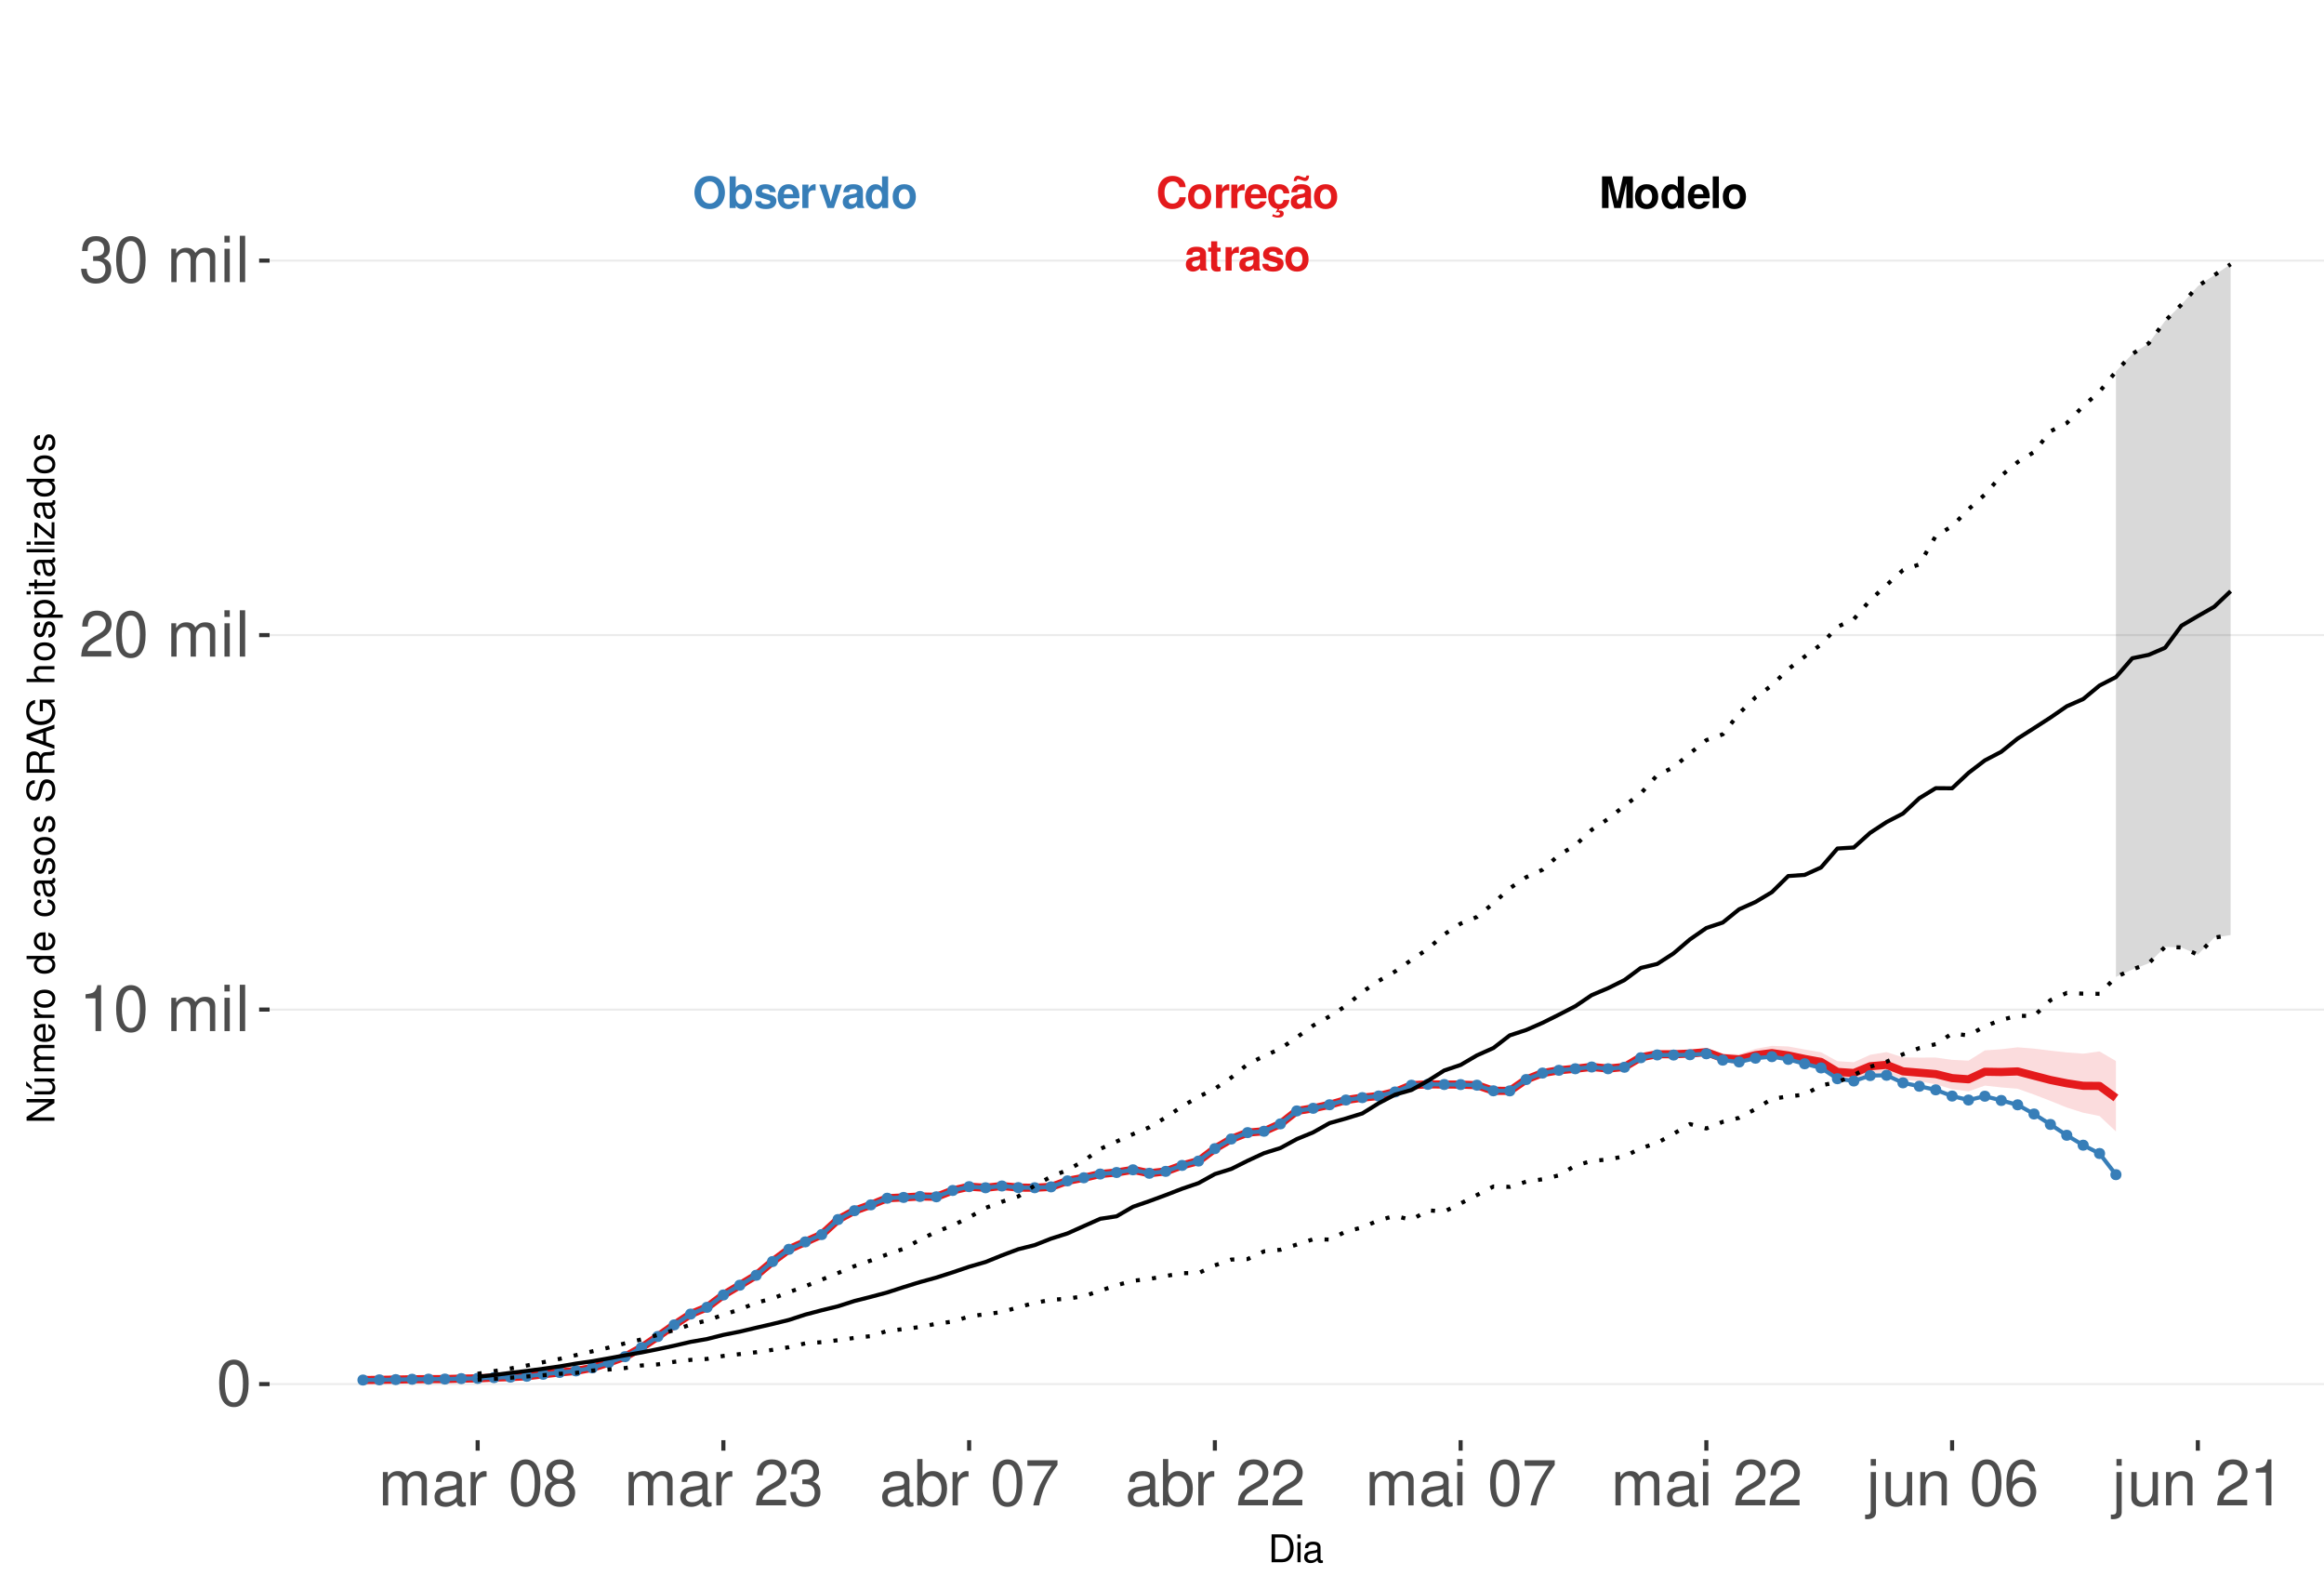 <?xml version="1.0" encoding="UTF-8"?>
<svg xmlns="http://www.w3.org/2000/svg" xmlns:xlink="http://www.w3.org/1999/xlink" width="609pt" height="413pt" viewBox="0 0 609 413" version="1.1">
<defs>
<g>
<symbol overflow="visible" id="glyph0-0">
<path style="stroke:none;" d=""/>
</symbol>
<symbol overflow="visible" id="glyph0-1">
<path style="stroke:none;" d="M 7.75 -5.484 C 7.703 -6.203 7.547 -6.656 7.203 -7.125 C 6.562 -7.969 5.547 -8.422 4.297 -8.422 C 1.953 -8.422 0.5 -6.75 0.5 -4.078 C 0.5 -1.406 1.938 0.266 4.25 0.266 C 6.328 0.266 7.688 -0.938 7.797 -2.828 L 6.125 -2.828 C 6.016 -1.781 5.359 -1.172 4.297 -1.172 C 2.984 -1.172 2.203 -2.234 2.203 -4.047 C 2.203 -5.875 3.016 -6.969 4.359 -6.969 C 5.344 -6.969 5.906 -6.5 6.125 -5.484 Z M 7.75 -5.484 "/>
</symbol>
<symbol overflow="visible" id="glyph0-2">
<path style="stroke:none;" d="M 3.422 -6.25 C 1.547 -6.25 0.391 -5 0.391 -2.984 C 0.391 -0.969 1.547 0.266 3.438 0.266 C 5.312 0.266 6.469 -0.969 6.469 -2.953 C 6.469 -5.031 5.344 -6.25 3.422 -6.25 Z M 3.438 -4.953 C 4.312 -4.953 4.875 -4.172 4.875 -2.969 C 4.875 -1.812 4.281 -1.031 3.438 -1.031 C 2.578 -1.031 1.984 -1.812 1.984 -2.984 C 1.984 -4.172 2.578 -4.953 3.438 -4.953 Z M 3.438 -4.953 "/>
</symbol>
<symbol overflow="visible" id="glyph0-3">
<path style="stroke:none;" d="M 0.719 -6.141 L 0.719 0 L 2.312 0 L 2.312 -3.266 C 2.312 -4.203 2.781 -4.656 3.703 -4.656 C 3.875 -4.656 4 -4.656 4.203 -4.625 L 4.203 -6.234 C 4.125 -6.25 4.078 -6.25 4.016 -6.25 C 3.281 -6.25 2.656 -5.766 2.312 -4.938 L 2.312 -6.141 Z M 0.719 -6.141 "/>
</symbol>
<symbol overflow="visible" id="glyph0-4">
<path style="stroke:none;" d="M 5.953 -2.578 C 5.969 -2.703 5.969 -2.766 5.969 -2.844 C 5.969 -3.453 5.875 -4.031 5.734 -4.453 C 5.328 -5.578 4.328 -6.25 3.094 -6.25 C 1.328 -6.25 0.25 -4.969 0.25 -2.906 C 0.25 -0.938 1.312 0.266 3.062 0.266 C 4.438 0.266 5.547 -0.516 5.906 -1.734 L 4.328 -1.734 C 4.141 -1.234 3.703 -0.953 3.109 -0.953 C 2.656 -0.953 2.297 -1.156 2.062 -1.484 C 1.922 -1.719 1.859 -1.984 1.844 -2.578 Z M 1.859 -3.625 C 1.969 -4.578 2.359 -5.031 3.078 -5.031 C 3.797 -5.031 4.234 -4.531 4.312 -3.625 Z M 1.859 -3.625 "/>
</symbol>
<symbol overflow="visible" id="glyph0-5">
<path style="stroke:none;" d="M 3.312 0.266 C 4.734 0.266 5.812 -0.703 5.938 -2.125 L 4.406 -2.125 C 4.219 -1.328 3.906 -1.031 3.281 -1.031 C 2.938 -1.031 2.594 -1.156 2.406 -1.391 C 2.141 -1.719 1.984 -2.312 1.984 -2.953 C 1.984 -3.531 2.094 -4.078 2.281 -4.438 C 2.469 -4.781 2.828 -4.953 3.281 -4.953 C 3.922 -4.953 4.234 -4.656 4.406 -3.844 L 5.938 -3.844 C 5.828 -5.344 4.828 -6.25 3.281 -6.25 C 1.438 -6.25 0.391 -5.047 0.391 -2.953 C 0.391 -1.078 1.25 0.031 2.828 0.234 L 2.328 1.203 C 2.547 1.109 2.672 1.062 2.891 1.062 C 3.234 1.062 3.469 1.234 3.469 1.469 C 3.469 1.734 3.188 1.938 2.828 1.938 C 2.5 1.938 2.203 1.859 1.641 1.594 L 1.422 2.188 C 2.125 2.438 2.484 2.5 2.984 2.5 C 3.938 2.5 4.453 2.125 4.453 1.438 C 4.453 0.938 4.125 0.641 3.578 0.641 C 3.406 0.641 3.266 0.656 3.109 0.719 Z M 3.312 0.266 "/>
</symbol>
<symbol overflow="visible" id="glyph0-6">
<path style="stroke:none;" d="M 5.953 -0.188 C 5.688 -0.453 5.594 -0.641 5.594 -0.938 L 5.594 -4.359 C 5.594 -5.609 4.75 -6.25 3.078 -6.25 C 1.422 -6.25 0.562 -5.547 0.453 -4.125 L 1.984 -4.125 C 2.062 -4.75 2.328 -4.953 3.109 -4.953 C 3.734 -4.953 4.031 -4.75 4.031 -4.344 C 4.031 -4.141 3.938 -3.969 3.766 -3.875 C 3.547 -3.75 3.547 -3.75 2.766 -3.625 L 2.125 -3.516 C 0.906 -3.312 0.312 -2.688 0.312 -1.578 C 0.312 -0.484 1.062 0.266 2.188 0.266 C 2.859 0.266 3.484 -0.016 4.047 -0.609 C 4.047 -0.297 4.078 -0.188 4.234 0 L 5.953 0 Z M 4.031 -2.469 C 4.031 -1.547 3.578 -1.031 2.781 -1.031 C 2.234 -1.031 1.906 -1.312 1.906 -1.766 C 1.906 -2.234 2.156 -2.469 2.828 -2.609 L 3.359 -2.703 C 3.781 -2.781 3.859 -2.812 4.031 -2.906 Z M 4.406 -8.516 C 4.359 -8.156 4.219 -7.969 3.984 -7.969 C 3.906 -7.969 3.672 -8.016 3.609 -8.047 L 2.781 -8.328 C 2.375 -8.469 2.359 -8.469 2.156 -8.469 C 1.531 -8.469 1.125 -7.953 1.078 -7.062 L 1.797 -7.062 C 1.859 -7.422 1.984 -7.578 2.25 -7.578 C 2.359 -7.578 2.469 -7.547 2.594 -7.5 L 3.406 -7.219 C 3.641 -7.125 3.859 -7.078 4.031 -7.078 C 4.703 -7.078 5.062 -7.547 5.109 -8.516 Z M 4.406 -8.516 "/>
</symbol>
<symbol overflow="visible" id="glyph0-7">
<path style="stroke:none;" d="M 5.953 -0.188 C 5.688 -0.453 5.594 -0.641 5.594 -0.938 L 5.594 -4.359 C 5.594 -5.609 4.75 -6.25 3.078 -6.25 C 1.422 -6.25 0.562 -5.547 0.453 -4.125 L 1.984 -4.125 C 2.062 -4.75 2.328 -4.953 3.109 -4.953 C 3.734 -4.953 4.031 -4.75 4.031 -4.344 C 4.031 -4.141 3.938 -3.969 3.766 -3.875 C 3.547 -3.75 3.547 -3.75 2.766 -3.625 L 2.125 -3.516 C 0.906 -3.312 0.312 -2.688 0.312 -1.578 C 0.312 -0.484 1.062 0.266 2.188 0.266 C 2.859 0.266 3.484 -0.016 4.047 -0.609 C 4.047 -0.297 4.078 -0.188 4.234 0 L 5.953 0 Z M 4.031 -2.469 C 4.031 -1.547 3.578 -1.031 2.781 -1.031 C 2.234 -1.031 1.906 -1.312 1.906 -1.766 C 1.906 -2.234 2.156 -2.469 2.828 -2.609 L 3.359 -2.703 C 3.781 -2.781 3.859 -2.812 4.031 -2.906 Z M 4.031 -2.469 "/>
</symbol>
<symbol overflow="visible" id="glyph0-8">
<path style="stroke:none;" d="M 3.422 -6.016 L 2.531 -6.016 L 2.531 -7.672 L 0.938 -7.672 L 0.938 -6.016 L 0.156 -6.016 L 0.156 -4.953 L 0.938 -4.953 L 0.938 -1.188 C 0.938 -0.219 1.453 0.266 2.5 0.266 C 2.859 0.266 3.125 0.234 3.422 0.141 L 3.422 -0.984 C 3.266 -0.953 3.188 -0.938 3.062 -0.938 C 2.641 -0.938 2.531 -1.062 2.531 -1.609 L 2.531 -4.953 L 3.422 -4.953 Z M 3.422 -6.016 "/>
</symbol>
<symbol overflow="visible" id="glyph0-9">
<path style="stroke:none;" d="M 5.75 -4.156 C 5.719 -5.453 4.719 -6.25 3.078 -6.25 C 1.516 -6.25 0.547 -5.453 0.547 -4.203 C 0.547 -3.781 0.672 -3.438 0.891 -3.203 C 1.109 -2.984 1.297 -2.875 1.891 -2.688 L 3.781 -2.094 C 4.188 -1.969 4.328 -1.844 4.328 -1.594 C 4.328 -1.219 3.875 -0.984 3.141 -0.984 C 2.719 -0.984 2.406 -1.062 2.203 -1.203 C 2.031 -1.328 1.953 -1.453 1.891 -1.781 L 0.328 -1.781 C 0.375 -0.438 1.359 0.266 3.234 0.266 C 4.078 0.266 4.734 0.078 5.188 -0.281 C 5.641 -0.641 5.922 -1.219 5.922 -1.812 C 5.922 -2.609 5.516 -3.125 4.703 -3.359 L 2.703 -3.953 C 2.25 -4.078 2.141 -4.172 2.141 -4.422 C 2.141 -4.766 2.5 -5 3.062 -5 C 3.828 -5 4.203 -4.719 4.203 -4.156 Z M 5.75 -4.156 "/>
</symbol>
<symbol overflow="visible" id="glyph0-10">
<path style="stroke:none;" d="M 2.453 -6.469 L 3.953 0 L 5.656 0 L 7.125 -6.469 L 7.125 0 L 8.828 0 L 8.828 -8.297 L 6.25 -8.297 L 4.797 -1.688 L 3.297 -8.297 L 0.75 -8.297 L 0.75 0 L 2.453 0 Z M 2.453 -6.469 "/>
</symbol>
<symbol overflow="visible" id="glyph0-11">
<path style="stroke:none;" d="M 4.609 0 L 6.203 0 L 6.203 -8.297 L 4.609 -8.297 L 4.609 -5.344 C 4.203 -5.953 3.688 -6.25 2.906 -6.25 C 1.438 -6.25 0.328 -4.828 0.328 -2.984 C 0.328 -2.156 0.578 -1.312 0.984 -0.719 C 1.406 -0.109 2.156 0.266 2.906 0.266 C 3.688 0.266 4.203 -0.016 4.609 -0.625 Z M 3.266 -4.906 C 4.078 -4.906 4.609 -4.141 4.609 -2.953 C 4.609 -1.844 4.062 -1.062 3.266 -1.062 C 2.469 -1.062 1.922 -1.859 1.922 -2.984 C 1.922 -4.125 2.469 -4.906 3.266 -4.906 Z M 3.266 -4.906 "/>
</symbol>
<symbol overflow="visible" id="glyph0-12">
<path style="stroke:none;" d="M 2.359 -8.297 L 0.766 -8.297 L 0.766 0 L 2.359 0 Z M 2.359 -8.297 "/>
</symbol>
<symbol overflow="visible" id="glyph0-13">
<path style="stroke:none;" d="M 4.438 -8.422 C 3.281 -8.422 2.328 -8.047 1.609 -7.281 C 0.875 -6.484 0.453 -5.328 0.453 -4.078 C 0.453 -2.844 0.875 -1.672 1.609 -0.891 C 2.328 -0.109 3.266 0.266 4.453 0.266 C 5.625 0.266 6.562 -0.109 7.281 -0.891 C 8 -1.656 8.438 -2.859 8.438 -4.031 C 8.438 -5.328 8.016 -6.5 7.281 -7.281 C 6.547 -8.062 5.641 -8.422 4.438 -8.422 Z M 4.453 -6.969 C 5.844 -6.969 6.734 -5.828 6.734 -4.031 C 6.734 -2.328 5.812 -1.188 4.453 -1.188 C 3.062 -1.188 2.156 -2.328 2.156 -4.078 C 2.156 -5.828 3.062 -6.969 4.453 -6.969 Z M 4.453 -6.969 "/>
</symbol>
<symbol overflow="visible" id="glyph0-14">
<path style="stroke:none;" d="M 0.672 -8.297 L 0.672 0 L 2.266 0 L 2.266 -0.625 C 2.656 -0.016 3.188 0.266 3.953 0.266 C 5.422 0.266 6.547 -1.141 6.547 -2.984 C 6.547 -3.828 6.297 -4.656 5.875 -5.25 C 5.453 -5.859 4.703 -6.25 3.953 -6.25 C 3.188 -6.25 2.656 -5.953 2.266 -5.344 L 2.266 -8.297 Z M 3.609 -4.906 C 4.391 -4.906 4.953 -4.125 4.953 -2.984 C 4.953 -1.859 4.406 -1.062 3.609 -1.062 C 2.797 -1.062 2.266 -1.828 2.266 -3.016 C 2.266 -4.141 2.812 -4.906 3.609 -4.906 Z M 3.609 -4.906 "/>
</symbol>
<symbol overflow="visible" id="glyph0-15">
<path style="stroke:none;" d="M 3.984 0 L 6.094 -6.141 L 4.406 -6.141 L 3.172 -1.656 L 1.844 -6.141 L 0.156 -6.141 L 2.312 0 Z M 3.984 0 "/>
</symbol>
<symbol overflow="visible" id="glyph1-0">
<path style="stroke:none;" d=""/>
</symbol>
<symbol overflow="visible" id="glyph1-1">
<path style="stroke:none;" d="M 4.578 -12.047 C 3.484 -12.047 2.484 -11.547 1.859 -10.734 C 1.094 -9.656 0.719 -8.062 0.719 -5.828 C 0.719 -1.766 2.047 0.391 4.578 0.391 C 7.078 0.391 8.438 -1.766 8.438 -5.734 C 8.438 -8.062 8.078 -9.625 7.297 -10.734 C 6.672 -11.562 5.703 -12.047 4.578 -12.047 Z M 4.578 -10.75 C 6.156 -10.75 6.953 -9.125 6.953 -5.859 C 6.953 -2.438 6.172 -0.828 4.547 -0.828 C 3 -0.828 2.219 -2.5 2.219 -5.812 C 2.219 -9.125 3 -10.75 4.578 -10.75 Z M 4.578 -10.75 "/>
</symbol>
<symbol overflow="visible" id="glyph1-2">
<path style="stroke:none;" d="M 4.312 -8.578 L 4.312 0 L 5.781 0 L 5.781 -12.047 L 4.812 -12.047 C 4.297 -10.188 3.969 -9.938 1.703 -9.641 L 1.703 -8.578 Z M 4.312 -8.578 "/>
</symbol>
<symbol overflow="visible" id="glyph1-3">
<path style="stroke:none;" d=""/>
</symbol>
<symbol overflow="visible" id="glyph1-4">
<path style="stroke:none;" d="M 1.172 -8.734 L 1.172 0 L 2.562 0 L 2.562 -5.484 C 2.562 -6.75 3.484 -7.766 4.609 -7.766 C 5.641 -7.766 6.234 -7.125 6.234 -6.016 L 6.234 0 L 7.625 0 L 7.625 -5.484 C 7.625 -6.75 8.547 -7.766 9.672 -7.766 C 10.688 -7.766 11.297 -7.109 11.297 -6.016 L 11.297 0 L 12.688 0 L 12.688 -6.547 C 12.688 -8.109 11.797 -8.984 10.156 -8.984 C 9 -8.984 8.297 -8.625 7.484 -7.641 C 6.969 -8.578 6.266 -8.984 5.125 -8.984 C 3.969 -8.984 3.188 -8.547 2.453 -7.5 L 2.453 -8.734 Z M 1.172 -8.734 "/>
</symbol>
<symbol overflow="visible" id="glyph1-5">
<path style="stroke:none;" d="M 2.5 -8.734 L 1.109 -8.734 L 1.109 0 L 2.5 0 Z M 2.5 -12.141 L 1.094 -12.141 L 1.094 -10.391 L 2.5 -10.391 Z M 2.5 -12.141 "/>
</symbol>
<symbol overflow="visible" id="glyph1-6">
<path style="stroke:none;" d="M 2.531 -12.141 L 1.125 -12.141 L 1.125 0 L 2.531 0 Z M 2.531 -12.141 "/>
</symbol>
<symbol overflow="visible" id="glyph1-7">
<path style="stroke:none;" d="M 8.422 -1.453 L 2.219 -1.453 C 2.359 -2.453 2.891 -3.078 4.344 -3.969 L 6.016 -4.891 C 7.656 -5.812 8.516 -7.047 8.516 -8.531 C 8.516 -9.531 8.109 -10.453 7.406 -11.109 C 6.719 -11.75 5.844 -12.047 4.734 -12.047 C 3.234 -12.047 2.109 -11.516 1.469 -10.484 C 1.047 -9.844 0.859 -9.094 0.828 -7.875 L 2.297 -7.875 C 2.344 -8.688 2.453 -9.172 2.641 -9.578 C 3.031 -10.312 3.797 -10.766 4.688 -10.766 C 6.016 -10.766 7.016 -9.797 7.016 -8.5 C 7.016 -7.531 6.469 -6.703 5.406 -6.094 L 3.875 -5.203 C 1.422 -3.781 0.703 -2.641 0.562 -0.016 L 8.422 -0.016 Z M 8.422 -1.453 "/>
</symbol>
<symbol overflow="visible" id="glyph1-8">
<path style="stroke:none;" d="M 3.688 -5.547 L 4.484 -5.547 C 6.078 -5.547 6.922 -4.797 6.922 -3.344 C 6.922 -1.828 6.016 -0.922 4.5 -0.922 C 2.875 -0.922 2.094 -1.734 2 -3.5 L 0.531 -3.5 C 0.594 -2.531 0.766 -1.906 1.047 -1.359 C 1.672 -0.203 2.812 0.391 4.438 0.391 C 6.859 0.391 8.422 -1.078 8.422 -3.359 C 8.422 -4.891 7.844 -5.734 6.422 -6.234 C 7.531 -6.672 8.078 -7.516 8.078 -8.734 C 8.078 -10.797 6.734 -12.047 4.484 -12.047 C 2.094 -12.047 0.828 -10.703 0.781 -8.156 L 2.25 -8.156 C 2.266 -8.891 2.328 -9.312 2.516 -9.672 C 2.844 -10.359 3.578 -10.766 4.5 -10.766 C 5.797 -10.766 6.578 -9.984 6.578 -8.672 C 6.578 -7.828 6.281 -7.312 5.625 -7.031 C 5.234 -6.859 4.703 -6.797 3.688 -6.781 Z M 3.688 -5.547 "/>
</symbol>
<symbol overflow="visible" id="glyph1-9">
<path style="stroke:none;" d="M 8.906 -0.812 C 8.766 -0.781 8.688 -0.781 8.609 -0.781 C 8.125 -0.781 7.859 -1.031 7.859 -1.469 L 7.859 -6.594 C 7.859 -8.141 6.734 -8.984 4.578 -8.984 C 3.297 -8.984 2.281 -8.609 1.688 -7.969 C 1.281 -7.516 1.109 -7.016 1.078 -6.141 L 2.484 -6.141 C 2.594 -7.219 3.234 -7.688 4.531 -7.688 C 5.797 -7.688 6.484 -7.234 6.484 -6.391 L 6.484 -6.031 C 6.469 -5.438 6.156 -5.219 5.031 -5.062 C 3.062 -4.812 2.766 -4.75 2.234 -4.531 C 1.219 -4.094 0.703 -3.328 0.703 -2.203 C 0.703 -0.609 1.797 0.391 3.562 0.391 C 4.656 0.391 5.547 0 6.531 -0.906 C 6.625 0 7.062 0.391 7.969 0.391 C 8.266 0.391 8.438 0.344 8.906 0.234 Z M 6.484 -2.75 C 6.484 -2.281 6.344 -2 5.922 -1.609 C 5.359 -1.094 4.688 -0.828 3.859 -0.828 C 2.781 -0.828 2.156 -1.344 2.156 -2.234 C 2.156 -3.141 2.75 -3.609 4.25 -3.828 C 5.734 -4.031 6.016 -4.094 6.484 -4.312 Z M 6.484 -2.75 "/>
</symbol>
<symbol overflow="visible" id="glyph1-10">
<path style="stroke:none;" d="M 1.156 -8.734 L 1.156 0 L 2.547 0 L 2.547 -4.531 C 2.562 -6.625 3.438 -7.562 5.344 -7.516 L 5.344 -8.922 C 5.109 -8.969 4.984 -8.984 4.812 -8.984 C 3.922 -8.984 3.234 -8.438 2.438 -7.141 L 2.438 -8.734 Z M 1.156 -8.734 "/>
</symbol>
<symbol overflow="visible" id="glyph1-11">
<path style="stroke:none;" d="M 6.516 -6.344 C 7.75 -7.094 8.125 -7.688 8.125 -8.828 C 8.125 -10.734 6.672 -12.047 4.578 -12.047 C 2.5 -12.047 1.031 -10.734 1.031 -8.844 C 1.031 -7.688 1.422 -7.109 2.625 -6.344 C 1.281 -5.656 0.609 -4.688 0.609 -3.344 C 0.609 -1.156 2.234 0.391 4.578 0.391 C 6.906 0.391 8.547 -1.156 8.547 -3.344 C 8.547 -4.688 7.875 -5.656 6.516 -6.344 Z M 4.578 -10.75 C 5.828 -10.75 6.625 -10 6.625 -8.797 C 6.625 -7.656 5.812 -6.906 4.578 -6.906 C 3.328 -6.906 2.531 -7.656 2.531 -8.828 C 2.531 -10 3.328 -10.75 4.578 -10.75 Z M 4.578 -5.688 C 6.047 -5.688 7.047 -4.719 7.047 -3.312 C 7.047 -1.859 6.062 -0.922 4.547 -0.922 C 3.109 -0.922 2.109 -1.906 2.109 -3.297 C 2.109 -4.734 3.094 -5.688 4.578 -5.688 Z M 4.578 -5.688 "/>
</symbol>
<symbol overflow="visible" id="glyph1-12">
<path style="stroke:none;" d="M 0.906 -12.141 L 0.906 0 L 2.156 0 L 2.156 -1.109 C 2.812 -0.094 3.703 0.391 4.906 0.391 C 7.219 0.391 8.719 -1.5 8.719 -4.391 C 8.719 -7.234 7.297 -8.984 4.984 -8.984 C 3.781 -8.984 2.938 -8.531 2.281 -7.547 L 2.281 -12.141 Z M 4.719 -7.672 C 6.266 -7.672 7.266 -6.328 7.266 -4.25 C 7.266 -2.266 6.234 -0.922 4.719 -0.922 C 3.234 -0.922 2.281 -2.25 2.281 -4.297 C 2.281 -6.344 3.234 -7.672 4.719 -7.672 Z M 4.719 -7.672 "/>
</symbol>
<symbol overflow="visible" id="glyph1-13">
<path style="stroke:none;" d="M 8.656 -11.812 L 0.766 -11.812 L 0.766 -10.359 L 7.141 -10.359 C 4.328 -6.344 3.188 -3.875 2.297 0 L 3.859 0 C 4.516 -3.781 6 -7.031 8.656 -10.578 Z M 8.656 -11.812 "/>
</symbol>
<symbol overflow="visible" id="glyph1-14">
<path style="stroke:none;" d="M 1.172 -8.734 L 1.172 1.266 C 1.172 2.125 0.906 2.422 0.031 2.422 C -0.062 2.422 -0.109 2.422 -0.297 2.406 L -0.297 3.578 C -0.141 3.609 -0.047 3.625 0.172 3.625 C 1.734 3.625 2.547 3.016 2.547 1.812 L 2.547 -8.734 Z M 2.547 -12.141 L 1.172 -12.141 L 1.172 -10.391 L 2.547 -10.391 Z M 2.547 -12.141 "/>
</symbol>
<symbol overflow="visible" id="glyph1-15">
<path style="stroke:none;" d="M 8.031 0 L 8.031 -8.734 L 6.641 -8.734 L 6.641 -3.781 C 6.641 -2 5.719 -0.828 4.266 -0.828 C 3.172 -0.828 2.469 -1.5 2.469 -2.547 L 2.469 -8.734 L 1.078 -8.734 L 1.078 -2 C 1.078 -0.547 2.172 0.391 3.859 0.391 C 5.141 0.391 5.969 -0.062 6.781 -1.219 L 6.781 0 Z M 8.031 0 "/>
</symbol>
<symbol overflow="visible" id="glyph1-16">
<path style="stroke:none;" d="M 1.172 -8.734 L 1.172 0 L 2.562 0 L 2.562 -4.812 C 2.562 -6.594 3.5 -7.766 4.938 -7.766 C 6.031 -7.766 6.734 -7.094 6.734 -6.047 L 6.734 0 L 8.109 0 L 8.109 -6.594 C 8.109 -8.047 7.031 -8.984 5.344 -8.984 C 4.047 -8.984 3.219 -8.484 2.453 -7.266 L 2.453 -8.734 Z M 1.172 -8.734 "/>
</symbol>
<symbol overflow="visible" id="glyph1-17">
<path style="stroke:none;" d="M 8.297 -8.906 C 8.016 -10.875 6.75 -12.047 4.953 -12.047 C 3.641 -12.047 2.484 -11.406 1.781 -10.328 C 1.031 -9.141 0.719 -7.672 0.719 -5.5 C 0.719 -3.469 1 -2.188 1.719 -1.109 C 2.344 -0.141 3.375 0.391 4.688 0.391 C 6.922 0.391 8.547 -1.297 8.547 -3.641 C 8.547 -5.859 7.047 -7.422 4.938 -7.422 C 3.766 -7.422 2.844 -7 2.219 -6.109 C 2.234 -9.094 3.172 -10.75 4.844 -10.75 C 5.875 -10.75 6.594 -10.078 6.828 -8.906 Z M 4.75 -6.125 C 6.156 -6.125 7.047 -5.125 7.047 -3.531 C 7.047 -2.016 6.047 -0.922 4.703 -0.922 C 3.328 -0.922 2.297 -2.062 2.297 -3.594 C 2.297 -5.094 3.297 -6.125 4.75 -6.125 Z M 4.75 -6.125 "/>
</symbol>
<symbol overflow="visible" id="glyph2-0">
<path style="stroke:none;" d=""/>
</symbol>
<symbol overflow="visible" id="glyph2-1">
<path style="stroke:none;" d="M 0.891 0 L 3.703 0 C 5.547 0 6.672 -1.375 6.672 -3.656 C 6.672 -5.906 5.547 -7.297 3.703 -7.297 L 0.891 -7.297 Z M 1.812 -0.812 L 1.812 -6.469 L 3.547 -6.469 C 4.984 -6.469 5.734 -5.5 5.734 -3.641 C 5.734 -1.797 4.984 -0.812 3.547 -0.812 Z M 1.812 -0.812 "/>
</symbol>
<symbol overflow="visible" id="glyph2-2">
<path style="stroke:none;" d="M 1.5 -5.234 L 0.672 -5.234 L 0.672 0 L 1.5 0 Z M 1.5 -7.297 L 0.656 -7.297 L 0.656 -6.234 L 1.5 -6.234 Z M 1.5 -7.297 "/>
</symbol>
<symbol overflow="visible" id="glyph2-3">
<path style="stroke:none;" d="M 5.344 -0.484 C 5.266 -0.469 5.219 -0.469 5.172 -0.469 C 4.875 -0.469 4.719 -0.625 4.719 -0.875 L 4.719 -3.953 C 4.719 -4.891 4.047 -5.391 2.75 -5.391 C 1.984 -5.391 1.375 -5.172 1.016 -4.781 C 0.766 -4.516 0.672 -4.203 0.656 -3.688 L 1.484 -3.688 C 1.562 -4.328 1.938 -4.625 2.719 -4.625 C 3.484 -4.625 3.891 -4.344 3.891 -3.844 L 3.891 -3.625 C 3.875 -3.266 3.703 -3.125 3.016 -3.047 C 1.844 -2.891 1.656 -2.844 1.344 -2.719 C 0.734 -2.453 0.422 -2 0.422 -1.312 C 0.422 -0.375 1.078 0.234 2.141 0.234 C 2.797 0.234 3.328 0 3.922 -0.547 C 3.984 0 4.234 0.234 4.781 0.234 C 4.953 0.234 5.062 0.203 5.344 0.141 Z M 3.891 -1.656 C 3.891 -1.375 3.812 -1.203 3.562 -0.969 C 3.219 -0.656 2.812 -0.5 2.312 -0.5 C 1.672 -0.5 1.297 -0.812 1.297 -1.344 C 1.297 -1.891 1.656 -2.172 2.547 -2.297 C 3.438 -2.422 3.609 -2.453 3.891 -2.594 Z M 3.891 -1.656 "/>
</symbol>
<symbol overflow="visible" id="glyph3-0">
<path style="stroke:none;" d=""/>
</symbol>
<symbol overflow="visible" id="glyph3-1">
<path style="stroke:none;" d="M -7.297 -6.453 L -7.297 -5.578 L -1.328 -5.578 L -7.297 -1.766 L -7.297 -0.766 L 0 -0.766 L 0 -1.641 L -5.906 -1.641 L 0 -5.406 L 0 -6.453 Z M -7.297 -6.453 "/>
</symbol>
<symbol overflow="visible" id="glyph3-2">
<path style="stroke:none;" d="M 0 -4.812 L -5.234 -4.812 L -5.234 -3.984 L -2.266 -3.984 C -1.203 -3.984 -0.5 -3.438 -0.5 -2.562 C -0.5 -1.906 -0.906 -1.484 -1.531 -1.484 L -5.234 -1.484 L -5.234 -0.656 L -1.203 -0.656 C -0.328 -0.656 0.234 -1.297 0.234 -2.312 C 0.234 -3.094 -0.047 -3.578 -0.734 -4.062 L 0 -4.062 Z M -7.406 -2.953 L -5.922 -2 L -5.922 -2.594 L -7.406 -4.094 Z M -7.406 -2.953 "/>
</symbol>
<symbol overflow="visible" id="glyph3-3">
<path style="stroke:none;" d="M -5.234 -0.703 L 0 -0.703 L 0 -1.547 L -3.297 -1.547 C -4.047 -1.547 -4.656 -2.094 -4.656 -2.766 C -4.656 -3.391 -4.281 -3.734 -3.609 -3.734 L 0 -3.734 L 0 -4.578 L -3.297 -4.578 C -4.047 -4.578 -4.656 -5.125 -4.656 -5.812 C -4.656 -6.422 -4.266 -6.781 -3.609 -6.781 L 0 -6.781 L 0 -7.625 L -3.938 -7.625 C -4.875 -7.625 -5.391 -7.078 -5.391 -6.094 C -5.391 -5.406 -5.188 -4.984 -4.594 -4.484 C -5.156 -4.188 -5.391 -3.766 -5.391 -3.078 C -5.391 -2.375 -5.125 -1.906 -4.5 -1.469 L -5.234 -1.469 Z M -5.234 -0.703 "/>
</symbol>
<symbol overflow="visible" id="glyph3-4">
<path style="stroke:none;" d="M -2.344 -5.125 C -3.141 -5.125 -3.625 -5.062 -4.016 -4.922 C -4.875 -4.578 -5.391 -3.781 -5.391 -2.797 C -5.391 -1.344 -4.281 -0.406 -2.547 -0.406 C -0.812 -0.406 0.234 -1.297 0.234 -2.781 C 0.234 -3.984 -0.453 -4.812 -1.594 -5.016 L -1.594 -4.188 C -0.906 -3.953 -0.547 -3.484 -0.547 -2.812 C -0.547 -2.281 -0.781 -1.828 -1.219 -1.547 C -1.516 -1.344 -1.812 -1.281 -2.344 -1.266 Z M -3.016 -1.297 C -3.984 -1.359 -4.625 -1.953 -4.625 -2.797 C -4.625 -3.641 -3.953 -4.234 -3.016 -4.234 Z M -3.016 -1.297 "/>
</symbol>
<symbol overflow="visible" id="glyph3-5">
<path style="stroke:none;" d="M -5.234 -0.688 L 0 -0.688 L 0 -1.531 L -2.719 -1.531 C -3.984 -1.547 -4.547 -2.062 -4.516 -3.203 L -5.359 -3.203 C -5.375 -3.062 -5.391 -2.984 -5.391 -2.891 C -5.391 -2.344 -5.062 -1.938 -4.297 -1.453 L -5.234 -1.453 Z M -5.234 -0.688 "/>
</symbol>
<symbol overflow="visible" id="glyph3-6">
<path style="stroke:none;" d="M -5.391 -2.719 C -5.391 -1.234 -4.344 -0.359 -2.578 -0.359 C -0.812 -0.359 0.234 -1.234 0.234 -2.734 C 0.234 -4.203 -0.812 -5.094 -2.547 -5.094 C -4.359 -5.094 -5.391 -4.234 -5.391 -2.719 Z M -4.625 -2.734 C -4.625 -3.672 -3.844 -4.234 -2.547 -4.234 C -1.312 -4.234 -0.547 -3.656 -0.547 -2.734 C -0.547 -1.797 -1.312 -1.234 -2.578 -1.234 C -3.844 -1.234 -4.625 -1.797 -4.625 -2.734 Z M -4.625 -2.734 "/>
</symbol>
<symbol overflow="visible" id="glyph3-7">
<path style="stroke:none;" d=""/>
</symbol>
<symbol overflow="visible" id="glyph3-8">
<path style="stroke:none;" d="M -7.297 -4.953 L -7.297 -4.125 L -4.578 -4.125 C -5.109 -3.766 -5.391 -3.203 -5.391 -2.516 C -5.391 -1.156 -4.297 -0.266 -2.625 -0.266 C -0.859 -0.266 0.234 -1.125 0.234 -2.547 C 0.234 -3.266 -0.047 -3.766 -0.688 -4.203 L 0 -4.203 L 0 -4.953 Z M -4.609 -2.656 C -4.609 -3.547 -3.812 -4.125 -2.562 -4.125 C -1.344 -4.125 -0.547 -3.547 -0.547 -2.656 C -0.547 -1.734 -1.359 -1.125 -2.578 -1.125 C -3.797 -1.125 -4.609 -1.734 -4.609 -2.656 Z M -4.609 -2.656 "/>
</symbol>
<symbol overflow="visible" id="glyph3-9">
<path style="stroke:none;" d="M -3.484 -4.703 C -3.984 -4.672 -4.312 -4.562 -4.609 -4.359 C -5.094 -4 -5.391 -3.375 -5.391 -2.641 C -5.391 -1.219 -4.266 -0.312 -2.531 -0.312 C -0.844 -0.312 0.234 -1.203 0.234 -2.625 C 0.234 -3.875 -0.516 -4.672 -1.797 -4.766 L -1.797 -3.938 C -0.953 -3.797 -0.547 -3.359 -0.547 -2.656 C -0.547 -1.734 -1.297 -1.188 -2.531 -1.188 C -3.844 -1.188 -4.625 -1.719 -4.625 -2.625 C -4.625 -3.328 -4.203 -3.766 -3.484 -3.875 Z M -3.484 -4.703 "/>
</symbol>
<symbol overflow="visible" id="glyph3-10">
<path style="stroke:none;" d="M -0.484 -5.344 C -0.469 -5.266 -0.469 -5.219 -0.469 -5.172 C -0.469 -4.875 -0.625 -4.719 -0.875 -4.719 L -3.953 -4.719 C -4.891 -4.719 -5.391 -4.047 -5.391 -2.75 C -5.391 -1.984 -5.172 -1.375 -4.781 -1.016 C -4.516 -0.766 -4.203 -0.672 -3.688 -0.656 L -3.688 -1.484 C -4.328 -1.562 -4.625 -1.938 -4.625 -2.719 C -4.625 -3.484 -4.344 -3.891 -3.844 -3.891 L -3.625 -3.891 C -3.266 -3.875 -3.125 -3.703 -3.047 -3.016 C -2.891 -1.844 -2.844 -1.656 -2.719 -1.344 C -2.453 -0.734 -2 -0.422 -1.312 -0.422 C -0.375 -0.422 0.234 -1.078 0.234 -2.141 C 0.234 -2.797 0 -3.328 -0.547 -3.922 C 0 -3.984 0.234 -4.234 0.234 -4.781 C 0.234 -4.953 0.203 -5.062 0.141 -5.344 Z M -1.656 -3.891 C -1.375 -3.891 -1.203 -3.812 -0.969 -3.562 C -0.656 -3.219 -0.5 -2.812 -0.5 -2.312 C -0.5 -1.672 -0.812 -1.297 -1.344 -1.297 C -1.891 -1.297 -2.172 -1.656 -2.297 -2.547 C -2.422 -3.438 -2.453 -3.609 -2.594 -3.891 Z M -1.656 -3.891 "/>
</symbol>
<symbol overflow="visible" id="glyph3-11">
<path style="stroke:none;" d="M -3.781 -4.375 C -4.812 -4.375 -5.391 -3.688 -5.391 -2.484 C -5.391 -1.266 -4.766 -0.469 -3.797 -0.469 C -2.969 -0.469 -2.578 -0.891 -2.281 -2.125 L -2.094 -2.906 C -1.953 -3.484 -1.734 -3.719 -1.375 -3.719 C -0.875 -3.719 -0.547 -3.234 -0.547 -2.5 C -0.547 -2.047 -0.672 -1.672 -0.891 -1.453 C -1.047 -1.328 -1.188 -1.266 -1.562 -1.219 L -1.562 -0.344 C -0.344 -0.375 0.234 -1.062 0.234 -2.438 C 0.234 -3.75 -0.422 -4.594 -1.438 -4.594 C -2.203 -4.594 -2.641 -4.156 -2.891 -3.109 L -3.078 -2.312 C -3.234 -1.625 -3.453 -1.344 -3.828 -1.344 C -4.312 -1.344 -4.625 -1.766 -4.625 -2.453 C -4.625 -3.125 -4.328 -3.484 -3.781 -3.5 Z M -3.781 -4.375 "/>
</symbol>
<symbol overflow="visible" id="glyph3-12">
<path style="stroke:none;" d="M -5.156 -5.953 C -5.656 -5.953 -5.797 -5.938 -6.125 -5.766 C -6.969 -5.375 -7.406 -4.516 -7.406 -3.297 C -7.406 -1.688 -6.594 -0.703 -5.266 -0.703 C -4.375 -0.703 -3.812 -1.172 -3.562 -2.125 L -3.094 -3.938 C -2.844 -4.875 -2.484 -5.281 -1.906 -5.281 C -1.516 -5.281 -1.125 -5.062 -0.906 -4.766 C -0.688 -4.469 -0.594 -4.016 -0.594 -3.422 C -0.594 -2.625 -0.781 -2.094 -1.203 -1.734 C -1.516 -1.469 -1.875 -1.344 -2.312 -1.359 L -2.312 -0.484 C -1.656 -0.484 -1.203 -0.625 -0.812 -0.906 C -0.125 -1.406 0.234 -2.25 0.234 -3.359 C 0.234 -4.234 0.031 -4.938 -0.328 -5.406 C -0.719 -5.906 -1.375 -6.203 -2 -6.203 C -2.906 -6.203 -3.562 -5.656 -3.828 -4.656 L -4.312 -2.828 C -4.562 -1.953 -4.844 -1.625 -5.406 -1.625 C -6.141 -1.625 -6.625 -2.281 -6.625 -3.266 C -6.625 -4.422 -6.109 -5.062 -5.156 -5.078 Z M -5.156 -5.953 "/>
</symbol>
<symbol overflow="visible" id="glyph3-13">
<path style="stroke:none;" d="M -3.141 -1.859 L -3.141 -4.266 C -3.141 -5.094 -2.734 -5.453 -1.844 -5.453 L -1.188 -5.453 C -0.734 -5.453 -0.297 -5.531 0 -5.656 L 0 -6.797 L -0.234 -6.797 C -0.469 -6.438 -0.734 -6.375 -1.703 -6.344 C -2.906 -6.344 -3.266 -6.156 -3.594 -5.359 C -4.016 -6.188 -4.5 -6.516 -5.344 -6.516 C -6.594 -6.516 -7.297 -5.734 -7.297 -4.297 L -7.297 -0.938 L 0 -0.938 L 0 -1.859 Z M -3.953 -1.859 L -6.469 -1.859 L -6.469 -4.109 C -6.469 -4.625 -6.391 -4.938 -6.188 -5.156 C -5.984 -5.406 -5.656 -5.547 -5.219 -5.547 C -4.344 -5.547 -3.953 -5.094 -3.953 -4.109 Z M -3.953 -1.859 "/>
</symbol>
<symbol overflow="visible" id="glyph3-14">
<path style="stroke:none;" d="M -2.188 -4.734 L 0 -5.484 L 0 -6.531 L -7.297 -3.969 L -7.297 -2.766 L 0 -0.172 L 0 -1.156 L -2.188 -1.938 Z M -2.969 -4.484 L -2.969 -2.156 L -6.297 -3.359 Z M -2.969 -4.484 "/>
</symbol>
<symbol overflow="visible" id="glyph3-15">
<path style="stroke:none;" d="M -3.844 -7.094 L -3.844 -4.047 L -3.031 -4.047 L -3.031 -6.266 L -2.828 -6.266 C -1.531 -6.266 -0.594 -5.312 -0.594 -3.984 C -0.594 -3.234 -0.859 -2.562 -1.328 -2.141 C -1.844 -1.656 -2.719 -1.375 -3.625 -1.375 C -5.406 -1.375 -6.594 -2.391 -6.594 -3.938 C -6.594 -5.047 -6.016 -5.844 -5.078 -6.047 L -5.078 -6.984 C -6.562 -6.734 -7.406 -5.609 -7.406 -3.938 C -7.406 -3.047 -7.188 -2.328 -6.703 -1.766 C -6.016 -0.906 -4.875 -0.438 -3.562 -0.438 C -1.328 -0.438 0.234 -1.812 0.234 -3.781 C 0.234 -4.766 -0.141 -5.547 -0.938 -6.266 L 0.047 -6.5 L 0.047 -7.094 Z M -3.844 -7.094 "/>
</symbol>
<symbol overflow="visible" id="glyph3-16">
<path style="stroke:none;" d="M -7.297 -0.703 L 0 -0.703 L 0 -1.531 L -2.891 -1.531 C -3.953 -1.531 -4.656 -2.094 -4.656 -2.953 C -4.656 -3.234 -4.578 -3.484 -4.438 -3.688 C -4.25 -3.938 -4 -4.031 -3.625 -4.031 L 0 -4.031 L 0 -4.859 L -3.953 -4.859 C -4.844 -4.859 -5.391 -4.234 -5.391 -3.203 C -5.391 -2.469 -5.156 -2.016 -4.516 -1.531 L -7.297 -1.531 Z M -7.297 -0.703 "/>
</symbol>
<symbol overflow="visible" id="glyph3-17">
<path style="stroke:none;" d="M 2.188 -0.547 L 2.188 -1.375 L -0.547 -1.375 C -0.016 -1.812 0.234 -2.312 0.234 -2.984 C 0.234 -4.344 -0.859 -5.234 -2.531 -5.234 C -4.297 -5.234 -5.391 -4.375 -5.391 -2.984 C -5.391 -2.266 -5.062 -1.703 -4.453 -1.312 L -5.234 -1.312 L -5.234 -0.547 Z M -4.609 -2.844 C -4.609 -3.766 -3.797 -4.359 -2.547 -4.359 C -1.359 -4.359 -0.547 -3.75 -0.547 -2.844 C -0.547 -1.953 -1.344 -1.375 -2.578 -1.375 C -3.812 -1.375 -4.609 -1.953 -4.609 -2.844 Z M -4.609 -2.844 "/>
</symbol>
<symbol overflow="visible" id="glyph3-18">
<path style="stroke:none;" d="M -5.234 -1.5 L -5.234 -0.672 L 0 -0.672 L 0 -1.5 Z M -7.297 -1.5 L -7.297 -0.656 L -6.234 -0.656 L -6.234 -1.5 Z M -7.297 -1.5 "/>
</symbol>
<symbol overflow="visible" id="glyph3-19">
<path style="stroke:none;" d="M -5.234 -2.547 L -5.234 -1.688 L -6.688 -1.688 L -6.688 -0.844 L -5.234 -0.844 L -5.234 -0.141 L -4.562 -0.141 L -4.562 -0.844 L -0.594 -0.844 C -0.062 -0.844 0.234 -1.203 0.234 -1.859 C 0.234 -2.078 0.203 -2.266 0.156 -2.547 L -0.547 -2.547 C -0.516 -2.422 -0.5 -2.312 -0.5 -2.141 C -0.5 -1.781 -0.594 -1.688 -0.969 -1.688 L -4.562 -1.688 L -4.562 -2.547 Z M -5.234 -2.547 "/>
</symbol>
<symbol overflow="visible" id="glyph3-20">
<path style="stroke:none;" d="M -7.297 -1.516 L -7.297 -0.688 L 0 -0.688 L 0 -1.516 Z M -7.297 -1.516 "/>
</symbol>
<symbol overflow="visible" id="glyph3-21">
<path style="stroke:none;" d="M -5.234 -4.438 L -5.234 -0.516 L -4.516 -0.516 L -4.516 -3.438 L -0.75 -0.312 L 0 -0.312 L 0 -4.562 L -0.734 -4.562 L -0.734 -1.312 L -4.5 -4.438 Z M -5.234 -4.438 "/>
</symbol>
</g>
<clipPath id="clip1">
  <path d="M 70.645 30.441 L 609 30.441 L 609 377.328 L 70.645 377.328 Z M 70.645 30.441 "/>
</clipPath>
<clipPath id="clip2">
  <path d="M 70.645 362 L 609 362 L 609 363 L 70.645 363 Z M 70.645 362 "/>
</clipPath>
<clipPath id="clip3">
  <path d="M 70.645 264 L 609 264 L 609 265 L 70.645 265 Z M 70.645 264 "/>
</clipPath>
<clipPath id="clip4">
  <path d="M 70.645 166 L 609 166 L 609 167 L 70.645 167 Z M 70.645 166 "/>
</clipPath>
<clipPath id="clip5">
  <path d="M 70.645 68 L 609 68 L 609 69 L 70.645 69 Z M 70.645 68 "/>
</clipPath>
</defs>
<g id="surface256">
<rect x="0" y="0" width="609" height="413" style="fill:rgb(100%,100%,100%);fill-opacity:1;stroke:none;"/>
<rect x="0" y="0" width="609" height="413" style="fill:rgb(100%,100%,100%);fill-opacity:1;stroke:none;"/>
<path style="fill:none;stroke-width:1.067;stroke-linecap:round;stroke-linejoin:round;stroke:rgb(100%,100%,100%);stroke-opacity:1;stroke-miterlimit:10;" d="M 0 413 L 609 413 L 609 0 L 0 0 Z M 0 413 "/>
<g clip-path="url(#clip1)" clip-rule="nonzero">
<path style=" stroke:none;fill-rule:nonzero;fill:rgb(100%,100%,100%);fill-opacity:1;" d="M 70.645 377.328 L 609 377.328 L 609 30.441 L 70.645 30.441 Z M 70.645 377.328 "/>
</g>
<g clip-path="url(#clip2)" clip-rule="nonzero">
<path style="fill:none;stroke-width:0.533;stroke-linecap:butt;stroke-linejoin:round;stroke:rgb(92.157%,92.157%,92.157%);stroke-opacity:1;stroke-miterlimit:10;" d="M 70.645 362.621 L 609 362.621 "/>
</g>
<g clip-path="url(#clip3)" clip-rule="nonzero">
<path style="fill:none;stroke-width:0.533;stroke-linecap:butt;stroke-linejoin:round;stroke:rgb(92.157%,92.157%,92.157%);stroke-opacity:1;stroke-miterlimit:10;" d="M 70.645 264.504 L 609 264.504 "/>
</g>
<g clip-path="url(#clip4)" clip-rule="nonzero">
<path style="fill:none;stroke-width:0.533;stroke-linecap:butt;stroke-linejoin:round;stroke:rgb(92.157%,92.157%,92.157%);stroke-opacity:1;stroke-miterlimit:10;" d="M 70.645 166.391 L 609 166.391 "/>
</g>
<g clip-path="url(#clip5)" clip-rule="nonzero">
<path style="fill:none;stroke-width:0.533;stroke-linecap:butt;stroke-linejoin:round;stroke:rgb(92.157%,92.157%,92.157%);stroke-opacity:1;stroke-miterlimit:10;" d="M 70.645 68.273 L 609 68.273 "/>
</g>
<path style=" stroke:none;fill-rule:nonzero;fill:rgb(0%,0%,0%);fill-opacity:0.149;" d="M 554.477 97.34 L 558.77 92.738 L 563.062 89.949 L 567.355 84.098 L 571.648 79.793 L 575.941 74.973 L 580.234 72.098 L 584.531 69.223 L 584.531 244.969 L 580.234 245.668 L 575.941 250.109 L 571.648 248.23 L 567.355 248.07 L 563.062 252.383 L 558.77 254.004 L 554.477 255.953 Z M 554.477 97.34 "/>
<path style=" stroke:none;fill-rule:nonzero;fill:rgb(89.412%,10.196%,10.98%);fill-opacity:0.149;" d="M 95.117 361.562 L 99.41 361.512 L 103.703 361.445 L 107.996 361.355 L 112.289 361.324 L 116.582 361.305 L 120.875 361.188 L 125.168 361.121 L 129.461 360.922 L 133.754 360.797 L 138.047 360.57 L 142.34 360.051 L 146.633 359.57 L 150.926 359.168 L 155.219 358.363 L 159.512 356.988 L 163.805 355.438 L 168.098 353.062 L 172.391 350.148 L 176.684 347.109 L 180.977 344.281 L 185.27 342.508 L 189.562 339.27 L 193.855 336.719 L 198.148 334.117 L 202.441 330.516 L 206.738 327.309 L 211.031 325.367 L 215.324 323.453 L 219.617 319.508 L 223.91 317.191 L 228.203 315.664 L 232.496 313.926 L 236.789 313.719 L 241.082 313.465 L 245.375 313.555 L 249.668 311.895 L 253.961 310.895 L 258.254 311.188 L 262.547 310.719 L 266.84 311.141 L 271.133 311.18 L 275.426 310.953 L 279.719 309.383 L 284.012 308.57 L 288.305 307.586 L 292.598 307.184 L 296.891 306.48 L 301.184 307.391 L 305.477 306.891 L 309.77 305.332 L 314.062 304.191 L 318.355 300.938 L 322.648 298.414 L 326.941 296.734 L 331.238 296.383 L 335.531 294.449 L 339.824 291.055 L 344.117 290.367 L 348.41 289.438 L 352.703 288.199 L 356.996 287.57 L 361.289 287.141 L 365.582 286.09 L 369.875 284.316 L 374.168 284.09 L 378.461 284.137 L 382.754 284.156 L 387.047 284.316 L 391.34 285.785 L 395.633 285.805 L 399.926 282.793 L 404.219 281.078 L 408.512 280.32 L 412.805 279.852 L 417.098 279.312 L 421.391 279.625 L 425.684 279.133 L 429.977 276.387 L 434.27 275.523 L 438.562 275.426 L 442.855 275.199 L 447.148 274.66 L 451.441 276.016 L 455.734 276.191 L 460.031 274.789 L 464.324 274.004 L 468.617 274.168 L 472.91 274.953 L 477.203 275.691 L 481.496 278.027 L 485.789 278.289 L 490.082 276.348 L 494.375 275.641 L 498.668 277.023 L 502.961 277.082 L 507.254 277.074 L 511.547 277.672 L 515.84 277.887 L 520.133 275.199 L 524.426 274.895 L 528.719 274.387 L 533.012 274.73 L 537.305 275.258 L 541.598 275.73 L 545.891 276.055 L 550.184 275.465 L 554.477 277.977 L 554.477 296.434 L 550.184 292.398 L 545.891 291.527 L 541.598 290.164 L 537.305 288.426 L 533.012 286.77 L 528.719 285.238 L 524.426 284.895 L 520.133 284.422 L 515.84 285.934 L 511.547 285.355 L 507.254 284.09 L 502.961 283.312 L 498.668 282.844 L 494.375 280.988 L 490.082 281.273 L 485.789 282.832 L 481.496 282.305 L 477.203 279.527 L 472.91 278.516 L 468.617 277.426 L 464.324 276.77 L 460.031 277.184 L 455.734 278.191 L 451.441 277.73 L 447.148 276.082 L 442.855 276.34 L 438.562 276.418 L 434.27 276.387 L 429.977 277.121 L 425.684 279.613 L 421.391 280.008 L 417.098 279.547 L 412.805 280.008 L 408.512 280.41 L 404.219 281.137 L 399.926 282.832 L 395.633 285.805 L 391.34 285.785 L 387.047 284.316 L 382.754 284.156 L 378.461 284.137 L 374.168 284.09 L 369.875 284.316 L 365.582 286.09 L 361.289 287.141 L 356.996 287.57 L 352.703 288.199 L 348.41 289.438 L 344.117 290.367 L 339.824 291.055 L 335.531 294.449 L 331.238 296.383 L 326.941 296.734 L 322.648 298.414 L 318.355 300.938 L 314.062 304.191 L 309.77 305.332 L 305.477 306.891 L 301.184 307.391 L 296.891 306.48 L 292.598 307.184 L 288.305 307.586 L 284.012 308.57 L 279.719 309.383 L 275.426 310.953 L 271.133 311.18 L 266.84 311.141 L 262.547 310.719 L 258.254 311.188 L 253.961 310.895 L 249.668 311.895 L 245.375 313.555 L 241.082 313.465 L 236.789 313.719 L 232.496 313.926 L 228.203 315.664 L 223.91 317.191 L 219.617 319.508 L 215.324 323.453 L 211.031 325.367 L 206.738 327.309 L 202.441 330.516 L 198.148 334.117 L 193.855 336.719 L 189.562 339.27 L 185.27 342.508 L 180.977 344.281 L 176.684 347.109 L 172.391 350.148 L 168.098 353.062 L 163.805 355.438 L 159.512 356.988 L 155.219 358.363 L 150.926 359.168 L 146.633 359.57 L 142.34 360.051 L 138.047 360.57 L 133.754 360.797 L 129.461 360.922 L 125.168 361.121 L 120.875 361.188 L 116.582 361.305 L 112.289 361.324 L 107.996 361.355 L 103.703 361.445 L 99.41 361.512 Z M 95.117 361.562 "/>
<path style="fill:none;stroke-width:2.134;stroke-linecap:butt;stroke-linejoin:round;stroke:rgb(89.412%,10.196%,10.98%);stroke-opacity:1;stroke-miterlimit:10;" d="M 95.117 361.562 L 99.41 361.512 L 103.703 361.445 L 107.996 361.355 L 112.289 361.324 L 116.582 361.305 L 120.875 361.188 L 125.168 361.121 L 129.461 360.922 L 133.754 360.797 L 138.047 360.57 L 142.34 360.051 L 146.633 359.57 L 150.926 359.168 L 155.219 358.363 L 159.512 356.988 L 163.805 355.438 L 168.098 353.062 L 172.391 350.148 L 176.684 347.109 L 180.977 344.281 L 185.27 342.508 L 189.562 339.27 L 193.855 336.719 L 198.148 334.117 L 202.441 330.516 L 206.738 327.309 L 211.031 325.367 L 215.324 323.453 L 219.617 319.508 L 223.91 317.191 L 228.203 315.664 L 232.496 313.926 L 236.789 313.719 L 241.082 313.465 L 245.375 313.555 L 249.668 311.895 L 253.961 310.895 L 258.254 311.188 L 262.547 310.719 L 266.84 311.141 L 271.133 311.18 L 275.426 310.953 L 279.719 309.383 L 284.012 308.57 L 288.305 307.586 L 292.598 307.184 L 296.891 306.48 L 301.184 307.391 L 305.477 306.891 L 309.77 305.332 L 314.062 304.191 L 318.355 300.938 L 322.648 298.414 L 326.941 296.734 L 331.238 296.383 L 335.531 294.449 L 339.824 291.055 L 344.117 290.367 L 348.41 289.438 L 352.703 288.199 L 356.996 287.57 L 361.289 287.141 L 365.582 286.09 L 369.875 284.316 L 374.168 284.09 L 378.461 284.137 L 382.754 284.156 L 387.047 284.316 L 391.34 285.785 L 395.633 285.805 L 399.926 282.832 L 404.219 281.137 L 408.512 280.41 L 412.805 280.008 L 417.098 279.516 L 421.391 279.957 L 425.684 279.535 L 429.977 276.996 L 434.27 276.199 L 438.562 276.211 L 442.855 276.023 L 447.148 275.652 L 451.441 277.23 L 455.734 277.555 L 460.031 276.445 L 464.324 275.906 L 468.617 276.523 L 472.91 277.438 L 477.203 278.223 L 481.496 280.832 L 485.789 281.125 L 490.082 279.352 L 494.375 278.988 L 498.668 280.684 L 502.961 281.039 L 507.254 281.402 L 511.547 282.461 L 515.84 282.773 L 520.133 280.793 L 524.426 280.859 L 528.719 280.703 L 533.012 281.832 L 537.305 282.949 L 541.598 283.812 L 545.891 284.473 L 550.184 284.512 L 554.477 287.66 "/>
<path style="fill-rule:nonzero;fill:rgb(21.569%,49.412%,72.157%);fill-opacity:1;stroke-width:0.709;stroke-linecap:round;stroke-linejoin:round;stroke:rgb(21.569%,49.412%,72.157%);stroke-opacity:1;stroke-miterlimit:10;" d="M 96.219 361.562 C 96.219 363.031 94.016 363.031 94.016 361.562 C 94.016 360.094 96.219 360.094 96.219 361.562 "/>
<path style="fill-rule:nonzero;fill:rgb(21.569%,49.412%,72.157%);fill-opacity:1;stroke-width:0.709;stroke-linecap:round;stroke-linejoin:round;stroke:rgb(21.569%,49.412%,72.157%);stroke-opacity:1;stroke-miterlimit:10;" d="M 100.512 361.512 C 100.512 362.98 98.309 362.98 98.309 361.512 C 98.309 360.043 100.512 360.043 100.512 361.512 "/>
<path style="fill-rule:nonzero;fill:rgb(21.569%,49.412%,72.157%);fill-opacity:1;stroke-width:0.709;stroke-linecap:round;stroke-linejoin:round;stroke:rgb(21.569%,49.412%,72.157%);stroke-opacity:1;stroke-miterlimit:10;" d="M 104.805 361.445 C 104.805 362.91 102.602 362.91 102.602 361.445 C 102.602 359.977 104.805 359.977 104.805 361.445 "/>
<path style="fill-rule:nonzero;fill:rgb(21.569%,49.412%,72.157%);fill-opacity:1;stroke-width:0.709;stroke-linecap:round;stroke-linejoin:round;stroke:rgb(21.569%,49.412%,72.157%);stroke-opacity:1;stroke-miterlimit:10;" d="M 109.098 361.355 C 109.098 362.824 106.895 362.824 106.895 361.355 C 106.895 359.887 109.098 359.887 109.098 361.355 "/>
<path style="fill-rule:nonzero;fill:rgb(21.569%,49.412%,72.157%);fill-opacity:1;stroke-width:0.709;stroke-linecap:round;stroke-linejoin:round;stroke:rgb(21.569%,49.412%,72.157%);stroke-opacity:1;stroke-miterlimit:10;" d="M 113.391 361.324 C 113.391 362.793 111.188 362.793 111.188 361.324 C 111.188 359.859 113.391 359.859 113.391 361.324 "/>
<path style="fill-rule:nonzero;fill:rgb(21.569%,49.412%,72.157%);fill-opacity:1;stroke-width:0.709;stroke-linecap:round;stroke-linejoin:round;stroke:rgb(21.569%,49.412%,72.157%);stroke-opacity:1;stroke-miterlimit:10;" d="M 117.684 361.305 C 117.684 362.773 115.48 362.773 115.48 361.305 C 115.48 359.836 117.684 359.836 117.684 361.305 "/>
<path style="fill-rule:nonzero;fill:rgb(21.569%,49.412%,72.157%);fill-opacity:1;stroke-width:0.709;stroke-linecap:round;stroke-linejoin:round;stroke:rgb(21.569%,49.412%,72.157%);stroke-opacity:1;stroke-miterlimit:10;" d="M 121.977 361.188 C 121.977 362.656 119.773 362.656 119.773 361.188 C 119.773 359.719 121.977 359.719 121.977 361.188 "/>
<path style="fill-rule:nonzero;fill:rgb(21.569%,49.412%,72.157%);fill-opacity:1;stroke-width:0.709;stroke-linecap:round;stroke-linejoin:round;stroke:rgb(21.569%,49.412%,72.157%);stroke-opacity:1;stroke-miterlimit:10;" d="M 126.27 361.121 C 126.27 362.59 124.066 362.59 124.066 361.121 C 124.066 359.652 126.27 359.652 126.27 361.121 "/>
<path style="fill-rule:nonzero;fill:rgb(21.569%,49.412%,72.157%);fill-opacity:1;stroke-width:0.709;stroke-linecap:round;stroke-linejoin:round;stroke:rgb(21.569%,49.412%,72.157%);stroke-opacity:1;stroke-miterlimit:10;" d="M 130.562 360.922 C 130.562 362.391 128.359 362.391 128.359 360.922 C 128.359 359.457 130.562 359.457 130.562 360.922 "/>
<path style="fill-rule:nonzero;fill:rgb(21.569%,49.412%,72.157%);fill-opacity:1;stroke-width:0.709;stroke-linecap:round;stroke-linejoin:round;stroke:rgb(21.569%,49.412%,72.157%);stroke-opacity:1;stroke-miterlimit:10;" d="M 134.855 360.797 C 134.855 362.266 132.652 362.266 132.652 360.797 C 132.652 359.328 134.855 359.328 134.855 360.797 "/>
<path style="fill-rule:nonzero;fill:rgb(21.569%,49.412%,72.157%);fill-opacity:1;stroke-width:0.709;stroke-linecap:round;stroke-linejoin:round;stroke:rgb(21.569%,49.412%,72.157%);stroke-opacity:1;stroke-miterlimit:10;" d="M 139.148 360.57 C 139.148 362.039 136.945 362.039 136.945 360.57 C 136.945 359.102 139.148 359.102 139.148 360.57 "/>
<path style="fill-rule:nonzero;fill:rgb(21.569%,49.412%,72.157%);fill-opacity:1;stroke-width:0.709;stroke-linecap:round;stroke-linejoin:round;stroke:rgb(21.569%,49.412%,72.157%);stroke-opacity:1;stroke-miterlimit:10;" d="M 143.441 360.051 C 143.441 361.52 141.238 361.52 141.238 360.051 C 141.238 358.582 143.441 358.582 143.441 360.051 "/>
<path style="fill-rule:nonzero;fill:rgb(21.569%,49.412%,72.157%);fill-opacity:1;stroke-width:0.709;stroke-linecap:round;stroke-linejoin:round;stroke:rgb(21.569%,49.412%,72.157%);stroke-opacity:1;stroke-miterlimit:10;" d="M 147.734 359.57 C 147.734 361.039 145.531 361.039 145.531 359.57 C 145.531 358.102 147.734 358.102 147.734 359.57 "/>
<path style="fill-rule:nonzero;fill:rgb(21.569%,49.412%,72.157%);fill-opacity:1;stroke-width:0.709;stroke-linecap:round;stroke-linejoin:round;stroke:rgb(21.569%,49.412%,72.157%);stroke-opacity:1;stroke-miterlimit:10;" d="M 152.027 359.168 C 152.027 360.637 149.824 360.637 149.824 359.168 C 149.824 357.699 152.027 357.699 152.027 359.168 "/>
<path style="fill-rule:nonzero;fill:rgb(21.569%,49.412%,72.157%);fill-opacity:1;stroke-width:0.709;stroke-linecap:round;stroke-linejoin:round;stroke:rgb(21.569%,49.412%,72.157%);stroke-opacity:1;stroke-miterlimit:10;" d="M 156.32 358.363 C 156.32 359.832 154.117 359.832 154.117 358.363 C 154.117 356.895 156.32 356.895 156.32 358.363 "/>
<path style="fill-rule:nonzero;fill:rgb(21.569%,49.412%,72.157%);fill-opacity:1;stroke-width:0.709;stroke-linecap:round;stroke-linejoin:round;stroke:rgb(21.569%,49.412%,72.157%);stroke-opacity:1;stroke-miterlimit:10;" d="M 160.613 356.988 C 160.613 358.457 158.41 358.457 158.41 356.988 C 158.41 355.52 160.613 355.52 160.613 356.988 "/>
<path style="fill-rule:nonzero;fill:rgb(21.569%,49.412%,72.157%);fill-opacity:1;stroke-width:0.709;stroke-linecap:round;stroke-linejoin:round;stroke:rgb(21.569%,49.412%,72.157%);stroke-opacity:1;stroke-miterlimit:10;" d="M 164.906 355.438 C 164.906 356.906 162.703 356.906 162.703 355.438 C 162.703 353.969 164.906 353.969 164.906 355.438 "/>
<path style="fill-rule:nonzero;fill:rgb(21.569%,49.412%,72.157%);fill-opacity:1;stroke-width:0.709;stroke-linecap:round;stroke-linejoin:round;stroke:rgb(21.569%,49.412%,72.157%);stroke-opacity:1;stroke-miterlimit:10;" d="M 169.199 353.062 C 169.199 354.531 166.996 354.531 166.996 353.062 C 166.996 351.598 169.199 351.598 169.199 353.062 "/>
<path style="fill-rule:nonzero;fill:rgb(21.569%,49.412%,72.157%);fill-opacity:1;stroke-width:0.709;stroke-linecap:round;stroke-linejoin:round;stroke:rgb(21.569%,49.412%,72.157%);stroke-opacity:1;stroke-miterlimit:10;" d="M 173.492 350.148 C 173.492 351.617 171.289 351.617 171.289 350.148 C 171.289 348.684 173.492 348.684 173.492 350.148 "/>
<path style="fill-rule:nonzero;fill:rgb(21.569%,49.412%,72.157%);fill-opacity:1;stroke-width:0.709;stroke-linecap:round;stroke-linejoin:round;stroke:rgb(21.569%,49.412%,72.157%);stroke-opacity:1;stroke-miterlimit:10;" d="M 177.785 347.109 C 177.785 348.578 175.582 348.578 175.582 347.109 C 175.582 345.641 177.785 345.641 177.785 347.109 "/>
<path style="fill-rule:nonzero;fill:rgb(21.569%,49.412%,72.157%);fill-opacity:1;stroke-width:0.709;stroke-linecap:round;stroke-linejoin:round;stroke:rgb(21.569%,49.412%,72.157%);stroke-opacity:1;stroke-miterlimit:10;" d="M 182.078 344.281 C 182.078 345.75 179.875 345.75 179.875 344.281 C 179.875 342.816 182.078 342.816 182.078 344.281 "/>
<path style="fill-rule:nonzero;fill:rgb(21.569%,49.412%,72.157%);fill-opacity:1;stroke-width:0.709;stroke-linecap:round;stroke-linejoin:round;stroke:rgb(21.569%,49.412%,72.157%);stroke-opacity:1;stroke-miterlimit:10;" d="M 186.371 342.508 C 186.371 343.977 184.168 343.977 184.168 342.508 C 184.168 341.039 186.371 341.039 186.371 342.508 "/>
<path style="fill-rule:nonzero;fill:rgb(21.569%,49.412%,72.157%);fill-opacity:1;stroke-width:0.709;stroke-linecap:round;stroke-linejoin:round;stroke:rgb(21.569%,49.412%,72.157%);stroke-opacity:1;stroke-miterlimit:10;" d="M 190.664 339.27 C 190.664 340.738 188.461 340.738 188.461 339.27 C 188.461 337.801 190.664 337.801 190.664 339.27 "/>
<path style="fill-rule:nonzero;fill:rgb(21.569%,49.412%,72.157%);fill-opacity:1;stroke-width:0.709;stroke-linecap:round;stroke-linejoin:round;stroke:rgb(21.569%,49.412%,72.157%);stroke-opacity:1;stroke-miterlimit:10;" d="M 194.957 336.719 C 194.957 338.188 192.758 338.188 192.758 336.719 C 192.758 335.25 194.957 335.25 194.957 336.719 "/>
<path style="fill-rule:nonzero;fill:rgb(21.569%,49.412%,72.157%);fill-opacity:1;stroke-width:0.709;stroke-linecap:round;stroke-linejoin:round;stroke:rgb(21.569%,49.412%,72.157%);stroke-opacity:1;stroke-miterlimit:10;" d="M 199.25 334.117 C 199.25 335.586 197.051 335.586 197.051 334.117 C 197.051 332.648 199.25 332.648 199.25 334.117 "/>
<path style="fill-rule:nonzero;fill:rgb(21.569%,49.412%,72.157%);fill-opacity:1;stroke-width:0.709;stroke-linecap:round;stroke-linejoin:round;stroke:rgb(21.569%,49.412%,72.157%);stroke-opacity:1;stroke-miterlimit:10;" d="M 203.543 330.516 C 203.543 331.984 201.344 331.984 201.344 330.516 C 201.344 329.051 203.543 329.051 203.543 330.516 "/>
<path style="fill-rule:nonzero;fill:rgb(21.569%,49.412%,72.157%);fill-opacity:1;stroke-width:0.709;stroke-linecap:round;stroke-linejoin:round;stroke:rgb(21.569%,49.412%,72.157%);stroke-opacity:1;stroke-miterlimit:10;" d="M 207.836 327.309 C 207.836 328.777 205.637 328.777 205.637 327.309 C 205.637 325.84 207.836 325.84 207.836 327.309 "/>
<path style="fill-rule:nonzero;fill:rgb(21.569%,49.412%,72.157%);fill-opacity:1;stroke-width:0.709;stroke-linecap:round;stroke-linejoin:round;stroke:rgb(21.569%,49.412%,72.157%);stroke-opacity:1;stroke-miterlimit:10;" d="M 212.129 325.367 C 212.129 326.836 209.93 326.836 209.93 325.367 C 209.93 323.898 212.129 323.898 212.129 325.367 "/>
<path style="fill-rule:nonzero;fill:rgb(21.569%,49.412%,72.157%);fill-opacity:1;stroke-width:0.709;stroke-linecap:round;stroke-linejoin:round;stroke:rgb(21.569%,49.412%,72.157%);stroke-opacity:1;stroke-miterlimit:10;" d="M 216.422 323.453 C 216.422 324.922 214.223 324.922 214.223 323.453 C 214.223 321.984 216.422 321.984 216.422 323.453 "/>
<path style="fill-rule:nonzero;fill:rgb(21.569%,49.412%,72.157%);fill-opacity:1;stroke-width:0.709;stroke-linecap:round;stroke-linejoin:round;stroke:rgb(21.569%,49.412%,72.157%);stroke-opacity:1;stroke-miterlimit:10;" d="M 220.719 319.508 C 220.719 320.977 218.516 320.977 218.516 319.508 C 218.516 318.039 220.719 318.039 220.719 319.508 "/>
<path style="fill-rule:nonzero;fill:rgb(21.569%,49.412%,72.157%);fill-opacity:1;stroke-width:0.709;stroke-linecap:round;stroke-linejoin:round;stroke:rgb(21.569%,49.412%,72.157%);stroke-opacity:1;stroke-miterlimit:10;" d="M 225.012 317.191 C 225.012 318.66 222.809 318.66 222.809 317.191 C 222.809 315.727 225.012 315.727 225.012 317.191 "/>
<path style="fill-rule:nonzero;fill:rgb(21.569%,49.412%,72.157%);fill-opacity:1;stroke-width:0.709;stroke-linecap:round;stroke-linejoin:round;stroke:rgb(21.569%,49.412%,72.157%);stroke-opacity:1;stroke-miterlimit:10;" d="M 229.305 315.664 C 229.305 317.133 227.102 317.133 227.102 315.664 C 227.102 314.195 229.305 314.195 229.305 315.664 "/>
<path style="fill-rule:nonzero;fill:rgb(21.569%,49.412%,72.157%);fill-opacity:1;stroke-width:0.709;stroke-linecap:round;stroke-linejoin:round;stroke:rgb(21.569%,49.412%,72.157%);stroke-opacity:1;stroke-miterlimit:10;" d="M 233.598 313.926 C 233.598 315.395 231.395 315.395 231.395 313.926 C 231.395 312.457 233.598 312.457 233.598 313.926 "/>
<path style="fill-rule:nonzero;fill:rgb(21.569%,49.412%,72.157%);fill-opacity:1;stroke-width:0.709;stroke-linecap:round;stroke-linejoin:round;stroke:rgb(21.569%,49.412%,72.157%);stroke-opacity:1;stroke-miterlimit:10;" d="M 237.891 313.719 C 237.891 315.188 235.688 315.188 235.688 313.719 C 235.688 312.25 237.891 312.25 237.891 313.719 "/>
<path style="fill-rule:nonzero;fill:rgb(21.569%,49.412%,72.157%);fill-opacity:1;stroke-width:0.709;stroke-linecap:round;stroke-linejoin:round;stroke:rgb(21.569%,49.412%,72.157%);stroke-opacity:1;stroke-miterlimit:10;" d="M 242.184 313.465 C 242.184 314.934 239.98 314.934 239.98 313.465 C 239.98 311.996 242.184 311.996 242.184 313.465 "/>
<path style="fill-rule:nonzero;fill:rgb(21.569%,49.412%,72.157%);fill-opacity:1;stroke-width:0.709;stroke-linecap:round;stroke-linejoin:round;stroke:rgb(21.569%,49.412%,72.157%);stroke-opacity:1;stroke-miterlimit:10;" d="M 246.477 313.555 C 246.477 315.023 244.273 315.023 244.273 313.555 C 244.273 312.086 246.477 312.086 246.477 313.555 "/>
<path style="fill-rule:nonzero;fill:rgb(21.569%,49.412%,72.157%);fill-opacity:1;stroke-width:0.709;stroke-linecap:round;stroke-linejoin:round;stroke:rgb(21.569%,49.412%,72.157%);stroke-opacity:1;stroke-miterlimit:10;" d="M 250.77 311.895 C 250.77 313.363 248.566 313.363 248.566 311.895 C 248.566 310.426 250.77 310.426 250.77 311.895 "/>
<path style="fill-rule:nonzero;fill:rgb(21.569%,49.412%,72.157%);fill-opacity:1;stroke-width:0.709;stroke-linecap:round;stroke-linejoin:round;stroke:rgb(21.569%,49.412%,72.157%);stroke-opacity:1;stroke-miterlimit:10;" d="M 255.062 310.895 C 255.062 312.363 252.859 312.363 252.859 310.895 C 252.859 309.426 255.062 309.426 255.062 310.895 "/>
<path style="fill-rule:nonzero;fill:rgb(21.569%,49.412%,72.157%);fill-opacity:1;stroke-width:0.709;stroke-linecap:round;stroke-linejoin:round;stroke:rgb(21.569%,49.412%,72.157%);stroke-opacity:1;stroke-miterlimit:10;" d="M 259.355 311.188 C 259.355 312.656 257.152 312.656 257.152 311.188 C 257.152 309.719 259.355 309.719 259.355 311.188 "/>
<path style="fill-rule:nonzero;fill:rgb(21.569%,49.412%,72.157%);fill-opacity:1;stroke-width:0.709;stroke-linecap:round;stroke-linejoin:round;stroke:rgb(21.569%,49.412%,72.157%);stroke-opacity:1;stroke-miterlimit:10;" d="M 263.648 310.719 C 263.648 312.188 261.445 312.188 261.445 310.719 C 261.445 309.25 263.648 309.25 263.648 310.719 "/>
<path style="fill-rule:nonzero;fill:rgb(21.569%,49.412%,72.157%);fill-opacity:1;stroke-width:0.709;stroke-linecap:round;stroke-linejoin:round;stroke:rgb(21.569%,49.412%,72.157%);stroke-opacity:1;stroke-miterlimit:10;" d="M 267.941 311.141 C 267.941 312.609 265.738 312.609 265.738 311.141 C 265.738 309.672 267.941 309.672 267.941 311.141 "/>
<path style="fill-rule:nonzero;fill:rgb(21.569%,49.412%,72.157%);fill-opacity:1;stroke-width:0.709;stroke-linecap:round;stroke-linejoin:round;stroke:rgb(21.569%,49.412%,72.157%);stroke-opacity:1;stroke-miterlimit:10;" d="M 272.234 311.18 C 272.234 312.648 270.031 312.648 270.031 311.18 C 270.031 309.711 272.234 309.711 272.234 311.18 "/>
<path style="fill-rule:nonzero;fill:rgb(21.569%,49.412%,72.157%);fill-opacity:1;stroke-width:0.709;stroke-linecap:round;stroke-linejoin:round;stroke:rgb(21.569%,49.412%,72.157%);stroke-opacity:1;stroke-miterlimit:10;" d="M 276.527 310.953 C 276.527 312.422 274.324 312.422 274.324 310.953 C 274.324 309.484 276.527 309.484 276.527 310.953 "/>
<path style="fill-rule:nonzero;fill:rgb(21.569%,49.412%,72.157%);fill-opacity:1;stroke-width:0.709;stroke-linecap:round;stroke-linejoin:round;stroke:rgb(21.569%,49.412%,72.157%);stroke-opacity:1;stroke-miterlimit:10;" d="M 280.82 309.383 C 280.82 310.852 278.617 310.852 278.617 309.383 C 278.617 307.914 280.82 307.914 280.82 309.383 "/>
<path style="fill-rule:nonzero;fill:rgb(21.569%,49.412%,72.157%);fill-opacity:1;stroke-width:0.709;stroke-linecap:round;stroke-linejoin:round;stroke:rgb(21.569%,49.412%,72.157%);stroke-opacity:1;stroke-miterlimit:10;" d="M 285.113 308.57 C 285.113 310.039 282.91 310.039 282.91 308.57 C 282.91 307.102 285.113 307.102 285.113 308.57 "/>
<path style="fill-rule:nonzero;fill:rgb(21.569%,49.412%,72.157%);fill-opacity:1;stroke-width:0.709;stroke-linecap:round;stroke-linejoin:round;stroke:rgb(21.569%,49.412%,72.157%);stroke-opacity:1;stroke-miterlimit:10;" d="M 289.406 307.586 C 289.406 309.055 287.203 309.055 287.203 307.586 C 287.203 306.121 289.406 306.121 289.406 307.586 "/>
<path style="fill-rule:nonzero;fill:rgb(21.569%,49.412%,72.157%);fill-opacity:1;stroke-width:0.709;stroke-linecap:round;stroke-linejoin:round;stroke:rgb(21.569%,49.412%,72.157%);stroke-opacity:1;stroke-miterlimit:10;" d="M 293.699 307.184 C 293.699 308.652 291.496 308.652 291.496 307.184 C 291.496 305.719 293.699 305.719 293.699 307.184 "/>
<path style="fill-rule:nonzero;fill:rgb(21.569%,49.412%,72.157%);fill-opacity:1;stroke-width:0.709;stroke-linecap:round;stroke-linejoin:round;stroke:rgb(21.569%,49.412%,72.157%);stroke-opacity:1;stroke-miterlimit:10;" d="M 297.992 306.48 C 297.992 307.949 295.789 307.949 295.789 306.48 C 295.789 305.012 297.992 305.012 297.992 306.48 "/>
<path style="fill-rule:nonzero;fill:rgb(21.569%,49.412%,72.157%);fill-opacity:1;stroke-width:0.709;stroke-linecap:round;stroke-linejoin:round;stroke:rgb(21.569%,49.412%,72.157%);stroke-opacity:1;stroke-miterlimit:10;" d="M 302.285 307.391 C 302.285 308.859 300.082 308.859 300.082 307.391 C 300.082 305.922 302.285 305.922 302.285 307.391 "/>
<path style="fill-rule:nonzero;fill:rgb(21.569%,49.412%,72.157%);fill-opacity:1;stroke-width:0.709;stroke-linecap:round;stroke-linejoin:round;stroke:rgb(21.569%,49.412%,72.157%);stroke-opacity:1;stroke-miterlimit:10;" d="M 306.578 306.891 C 306.578 308.359 304.375 308.359 304.375 306.891 C 304.375 305.422 306.578 305.422 306.578 306.891 "/>
<path style="fill-rule:nonzero;fill:rgb(21.569%,49.412%,72.157%);fill-opacity:1;stroke-width:0.709;stroke-linecap:round;stroke-linejoin:round;stroke:rgb(21.569%,49.412%,72.157%);stroke-opacity:1;stroke-miterlimit:10;" d="M 310.871 305.332 C 310.871 306.801 308.668 306.801 308.668 305.332 C 308.668 303.863 310.871 303.863 310.871 305.332 "/>
<path style="fill-rule:nonzero;fill:rgb(21.569%,49.412%,72.157%);fill-opacity:1;stroke-width:0.709;stroke-linecap:round;stroke-linejoin:round;stroke:rgb(21.569%,49.412%,72.157%);stroke-opacity:1;stroke-miterlimit:10;" d="M 315.164 304.191 C 315.164 305.66 312.961 305.66 312.961 304.191 C 312.961 302.727 315.164 302.727 315.164 304.191 "/>
<path style="fill-rule:nonzero;fill:rgb(21.569%,49.412%,72.157%);fill-opacity:1;stroke-width:0.709;stroke-linecap:round;stroke-linejoin:round;stroke:rgb(21.569%,49.412%,72.157%);stroke-opacity:1;stroke-miterlimit:10;" d="M 319.457 300.938 C 319.457 302.402 317.254 302.402 317.254 300.938 C 317.254 299.469 319.457 299.469 319.457 300.938 "/>
<path style="fill-rule:nonzero;fill:rgb(21.569%,49.412%,72.157%);fill-opacity:1;stroke-width:0.709;stroke-linecap:round;stroke-linejoin:round;stroke:rgb(21.569%,49.412%,72.157%);stroke-opacity:1;stroke-miterlimit:10;" d="M 323.75 298.414 C 323.75 299.883 321.551 299.883 321.551 298.414 C 321.551 296.945 323.75 296.945 323.75 298.414 "/>
<path style="fill-rule:nonzero;fill:rgb(21.569%,49.412%,72.157%);fill-opacity:1;stroke-width:0.709;stroke-linecap:round;stroke-linejoin:round;stroke:rgb(21.569%,49.412%,72.157%);stroke-opacity:1;stroke-miterlimit:10;" d="M 328.043 296.734 C 328.043 298.203 325.844 298.203 325.844 296.734 C 325.844 295.27 328.043 295.27 328.043 296.734 "/>
<path style="fill-rule:nonzero;fill:rgb(21.569%,49.412%,72.157%);fill-opacity:1;stroke-width:0.709;stroke-linecap:round;stroke-linejoin:round;stroke:rgb(21.569%,49.412%,72.157%);stroke-opacity:1;stroke-miterlimit:10;" d="M 332.336 296.383 C 332.336 297.852 330.137 297.852 330.137 296.383 C 330.137 294.914 332.336 294.914 332.336 296.383 "/>
<path style="fill-rule:nonzero;fill:rgb(21.569%,49.412%,72.157%);fill-opacity:1;stroke-width:0.709;stroke-linecap:round;stroke-linejoin:round;stroke:rgb(21.569%,49.412%,72.157%);stroke-opacity:1;stroke-miterlimit:10;" d="M 336.629 294.449 C 336.629 295.918 334.43 295.918 334.43 294.449 C 334.43 292.98 336.629 292.98 336.629 294.449 "/>
<path style="fill-rule:nonzero;fill:rgb(21.569%,49.412%,72.157%);fill-opacity:1;stroke-width:0.709;stroke-linecap:round;stroke-linejoin:round;stroke:rgb(21.569%,49.412%,72.157%);stroke-opacity:1;stroke-miterlimit:10;" d="M 340.922 291.055 C 340.922 292.523 338.723 292.523 338.723 291.055 C 338.723 289.586 340.922 289.586 340.922 291.055 "/>
<path style="fill-rule:nonzero;fill:rgb(21.569%,49.412%,72.157%);fill-opacity:1;stroke-width:0.709;stroke-linecap:round;stroke-linejoin:round;stroke:rgb(21.569%,49.412%,72.157%);stroke-opacity:1;stroke-miterlimit:10;" d="M 345.219 290.367 C 345.219 291.836 343.016 291.836 343.016 290.367 C 343.016 288.898 345.219 288.898 345.219 290.367 "/>
<path style="fill-rule:nonzero;fill:rgb(21.569%,49.412%,72.157%);fill-opacity:1;stroke-width:0.709;stroke-linecap:round;stroke-linejoin:round;stroke:rgb(21.569%,49.412%,72.157%);stroke-opacity:1;stroke-miterlimit:10;" d="M 349.512 289.438 C 349.512 290.906 347.309 290.906 347.309 289.438 C 347.309 287.969 349.512 287.969 349.512 289.438 "/>
<path style="fill-rule:nonzero;fill:rgb(21.569%,49.412%,72.157%);fill-opacity:1;stroke-width:0.709;stroke-linecap:round;stroke-linejoin:round;stroke:rgb(21.569%,49.412%,72.157%);stroke-opacity:1;stroke-miterlimit:10;" d="M 353.805 288.199 C 353.805 289.668 351.602 289.668 351.602 288.199 C 351.602 286.73 353.805 286.73 353.805 288.199 "/>
<path style="fill-rule:nonzero;fill:rgb(21.569%,49.412%,72.157%);fill-opacity:1;stroke-width:0.709;stroke-linecap:round;stroke-linejoin:round;stroke:rgb(21.569%,49.412%,72.157%);stroke-opacity:1;stroke-miterlimit:10;" d="M 358.098 287.57 C 358.098 289.039 355.895 289.039 355.895 287.57 C 355.895 286.105 358.098 286.105 358.098 287.57 "/>
<path style="fill-rule:nonzero;fill:rgb(21.569%,49.412%,72.157%);fill-opacity:1;stroke-width:0.709;stroke-linecap:round;stroke-linejoin:round;stroke:rgb(21.569%,49.412%,72.157%);stroke-opacity:1;stroke-miterlimit:10;" d="M 362.391 287.141 C 362.391 288.609 360.188 288.609 360.188 287.141 C 360.188 285.672 362.391 285.672 362.391 287.141 "/>
<path style="fill-rule:nonzero;fill:rgb(21.569%,49.412%,72.157%);fill-opacity:1;stroke-width:0.709;stroke-linecap:round;stroke-linejoin:round;stroke:rgb(21.569%,49.412%,72.157%);stroke-opacity:1;stroke-miterlimit:10;" d="M 366.684 286.09 C 366.684 287.559 364.48 287.559 364.48 286.09 C 364.48 284.621 366.684 284.621 366.684 286.09 "/>
<path style="fill-rule:nonzero;fill:rgb(21.569%,49.412%,72.157%);fill-opacity:1;stroke-width:0.709;stroke-linecap:round;stroke-linejoin:round;stroke:rgb(21.569%,49.412%,72.157%);stroke-opacity:1;stroke-miterlimit:10;" d="M 370.977 284.316 C 370.977 285.781 368.773 285.781 368.773 284.316 C 368.773 282.848 370.977 282.848 370.977 284.316 "/>
<path style="fill-rule:nonzero;fill:rgb(21.569%,49.412%,72.157%);fill-opacity:1;stroke-width:0.709;stroke-linecap:round;stroke-linejoin:round;stroke:rgb(21.569%,49.412%,72.157%);stroke-opacity:1;stroke-miterlimit:10;" d="M 375.27 284.09 C 375.27 285.559 373.066 285.559 373.066 284.09 C 373.066 282.621 375.27 282.621 375.27 284.09 "/>
<path style="fill-rule:nonzero;fill:rgb(21.569%,49.412%,72.157%);fill-opacity:1;stroke-width:0.709;stroke-linecap:round;stroke-linejoin:round;stroke:rgb(21.569%,49.412%,72.157%);stroke-opacity:1;stroke-miterlimit:10;" d="M 379.562 284.137 C 379.562 285.605 377.359 285.605 377.359 284.137 C 377.359 282.668 379.562 282.668 379.562 284.137 "/>
<path style="fill-rule:nonzero;fill:rgb(21.569%,49.412%,72.157%);fill-opacity:1;stroke-width:0.709;stroke-linecap:round;stroke-linejoin:round;stroke:rgb(21.569%,49.412%,72.157%);stroke-opacity:1;stroke-miterlimit:10;" d="M 383.855 284.156 C 383.855 285.625 381.652 285.625 381.652 284.156 C 381.652 282.691 383.855 282.691 383.855 284.156 "/>
<path style="fill-rule:nonzero;fill:rgb(21.569%,49.412%,72.157%);fill-opacity:1;stroke-width:0.709;stroke-linecap:round;stroke-linejoin:round;stroke:rgb(21.569%,49.412%,72.157%);stroke-opacity:1;stroke-miterlimit:10;" d="M 388.148 284.316 C 388.148 285.781 385.945 285.781 385.945 284.316 C 385.945 282.848 388.148 282.848 388.148 284.316 "/>
<path style="fill-rule:nonzero;fill:rgb(21.569%,49.412%,72.157%);fill-opacity:1;stroke-width:0.709;stroke-linecap:round;stroke-linejoin:round;stroke:rgb(21.569%,49.412%,72.157%);stroke-opacity:1;stroke-miterlimit:10;" d="M 392.441 285.785 C 392.441 287.254 390.238 287.254 390.238 285.785 C 390.238 284.316 392.441 284.316 392.441 285.785 "/>
<path style="fill-rule:nonzero;fill:rgb(21.569%,49.412%,72.157%);fill-opacity:1;stroke-width:0.709;stroke-linecap:round;stroke-linejoin:round;stroke:rgb(21.569%,49.412%,72.157%);stroke-opacity:1;stroke-miterlimit:10;" d="M 396.734 285.805 C 396.734 287.273 394.531 287.273 394.531 285.805 C 394.531 284.336 396.734 284.336 396.734 285.805 "/>
<path style="fill-rule:nonzero;fill:rgb(21.569%,49.412%,72.157%);fill-opacity:1;stroke-width:0.709;stroke-linecap:round;stroke-linejoin:round;stroke:rgb(21.569%,49.412%,72.157%);stroke-opacity:1;stroke-miterlimit:10;" d="M 401.027 282.832 C 401.027 284.301 398.824 284.301 398.824 282.832 C 398.824 281.363 401.027 281.363 401.027 282.832 "/>
<path style="fill-rule:nonzero;fill:rgb(21.569%,49.412%,72.157%);fill-opacity:1;stroke-width:0.709;stroke-linecap:round;stroke-linejoin:round;stroke:rgb(21.569%,49.412%,72.157%);stroke-opacity:1;stroke-miterlimit:10;" d="M 405.32 281.137 C 405.32 282.605 403.117 282.605 403.117 281.137 C 403.117 279.668 405.32 279.668 405.32 281.137 "/>
<path style="fill-rule:nonzero;fill:rgb(21.569%,49.412%,72.157%);fill-opacity:1;stroke-width:0.709;stroke-linecap:round;stroke-linejoin:round;stroke:rgb(21.569%,49.412%,72.157%);stroke-opacity:1;stroke-miterlimit:10;" d="M 409.613 280.41 C 409.613 281.879 407.41 281.879 407.41 280.41 C 407.41 278.941 409.613 278.941 409.613 280.41 "/>
<path style="fill-rule:nonzero;fill:rgb(21.569%,49.412%,72.157%);fill-opacity:1;stroke-width:0.709;stroke-linecap:round;stroke-linejoin:round;stroke:rgb(21.569%,49.412%,72.157%);stroke-opacity:1;stroke-miterlimit:10;" d="M 413.906 280.008 C 413.906 281.477 411.703 281.477 411.703 280.008 C 411.703 278.539 413.906 278.539 413.906 280.008 "/>
<path style="fill-rule:nonzero;fill:rgb(21.569%,49.412%,72.157%);fill-opacity:1;stroke-width:0.709;stroke-linecap:round;stroke-linejoin:round;stroke:rgb(21.569%,49.412%,72.157%);stroke-opacity:1;stroke-miterlimit:10;" d="M 418.199 279.547 C 418.199 281.016 415.996 281.016 415.996 279.547 C 415.996 278.078 418.199 278.078 418.199 279.547 "/>
<path style="fill-rule:nonzero;fill:rgb(21.569%,49.412%,72.157%);fill-opacity:1;stroke-width:0.709;stroke-linecap:round;stroke-linejoin:round;stroke:rgb(21.569%,49.412%,72.157%);stroke-opacity:1;stroke-miterlimit:10;" d="M 422.492 280.008 C 422.492 281.477 420.289 281.477 420.289 280.008 C 420.289 278.539 422.492 278.539 422.492 280.008 "/>
<path style="fill-rule:nonzero;fill:rgb(21.569%,49.412%,72.157%);fill-opacity:1;stroke-width:0.709;stroke-linecap:round;stroke-linejoin:round;stroke:rgb(21.569%,49.412%,72.157%);stroke-opacity:1;stroke-miterlimit:10;" d="M 426.785 279.613 C 426.785 281.082 424.582 281.082 424.582 279.613 C 424.582 278.148 426.785 278.148 426.785 279.613 "/>
<path style="fill-rule:nonzero;fill:rgb(21.569%,49.412%,72.157%);fill-opacity:1;stroke-width:0.709;stroke-linecap:round;stroke-linejoin:round;stroke:rgb(21.569%,49.412%,72.157%);stroke-opacity:1;stroke-miterlimit:10;" d="M 431.078 277.121 C 431.078 278.59 428.875 278.59 428.875 277.121 C 428.875 275.656 431.078 275.656 431.078 277.121 "/>
<path style="fill-rule:nonzero;fill:rgb(21.569%,49.412%,72.157%);fill-opacity:1;stroke-width:0.709;stroke-linecap:round;stroke-linejoin:round;stroke:rgb(21.569%,49.412%,72.157%);stroke-opacity:1;stroke-miterlimit:10;" d="M 435.371 276.387 C 435.371 277.855 433.168 277.855 433.168 276.387 C 433.168 274.918 435.371 274.918 435.371 276.387 "/>
<path style="fill-rule:nonzero;fill:rgb(21.569%,49.412%,72.157%);fill-opacity:1;stroke-width:0.709;stroke-linecap:round;stroke-linejoin:round;stroke:rgb(21.569%,49.412%,72.157%);stroke-opacity:1;stroke-miterlimit:10;" d="M 439.664 276.418 C 439.664 277.883 437.461 277.883 437.461 276.418 C 437.461 274.949 439.664 274.949 439.664 276.418 "/>
<path style="fill-rule:nonzero;fill:rgb(21.569%,49.412%,72.157%);fill-opacity:1;stroke-width:0.709;stroke-linecap:round;stroke-linejoin:round;stroke:rgb(21.569%,49.412%,72.157%);stroke-opacity:1;stroke-miterlimit:10;" d="M 443.957 276.34 C 443.957 277.805 441.754 277.805 441.754 276.34 C 441.754 274.871 443.957 274.871 443.957 276.34 "/>
<path style="fill-rule:nonzero;fill:rgb(21.569%,49.412%,72.157%);fill-opacity:1;stroke-width:0.709;stroke-linecap:round;stroke-linejoin:round;stroke:rgb(21.569%,49.412%,72.157%);stroke-opacity:1;stroke-miterlimit:10;" d="M 448.25 276.082 C 448.25 277.551 446.051 277.551 446.051 276.082 C 446.051 274.613 448.25 274.613 448.25 276.082 "/>
<path style="fill-rule:nonzero;fill:rgb(21.569%,49.412%,72.157%);fill-opacity:1;stroke-width:0.709;stroke-linecap:round;stroke-linejoin:round;stroke:rgb(21.569%,49.412%,72.157%);stroke-opacity:1;stroke-miterlimit:10;" d="M 452.543 277.75 C 452.543 279.219 450.344 279.219 450.344 277.75 C 450.344 276.281 452.543 276.281 452.543 277.75 "/>
<path style="fill-rule:nonzero;fill:rgb(21.569%,49.412%,72.157%);fill-opacity:1;stroke-width:0.709;stroke-linecap:round;stroke-linejoin:round;stroke:rgb(21.569%,49.412%,72.157%);stroke-opacity:1;stroke-miterlimit:10;" d="M 456.836 278.23 C 456.836 279.699 454.637 279.699 454.637 278.23 C 454.637 276.762 456.836 276.762 456.836 278.23 "/>
<path style="fill-rule:nonzero;fill:rgb(21.569%,49.412%,72.157%);fill-opacity:1;stroke-width:0.709;stroke-linecap:round;stroke-linejoin:round;stroke:rgb(21.569%,49.412%,72.157%);stroke-opacity:1;stroke-miterlimit:10;" d="M 461.129 277.242 C 461.129 278.707 458.93 278.707 458.93 277.242 C 458.93 275.773 461.129 275.773 461.129 277.242 "/>
<path style="fill-rule:nonzero;fill:rgb(21.569%,49.412%,72.157%);fill-opacity:1;stroke-width:0.709;stroke-linecap:round;stroke-linejoin:round;stroke:rgb(21.569%,49.412%,72.157%);stroke-opacity:1;stroke-miterlimit:10;" d="M 465.422 276.84 C 465.422 278.309 463.223 278.309 463.223 276.84 C 463.223 275.371 465.422 275.371 465.422 276.84 "/>
<path style="fill-rule:nonzero;fill:rgb(21.569%,49.412%,72.157%);fill-opacity:1;stroke-width:0.709;stroke-linecap:round;stroke-linejoin:round;stroke:rgb(21.569%,49.412%,72.157%);stroke-opacity:1;stroke-miterlimit:10;" d="M 469.719 277.555 C 469.719 279.023 467.516 279.023 467.516 277.555 C 467.516 276.086 469.719 276.086 469.719 277.555 "/>
<path style="fill-rule:nonzero;fill:rgb(21.569%,49.412%,72.157%);fill-opacity:1;stroke-width:0.709;stroke-linecap:round;stroke-linejoin:round;stroke:rgb(21.569%,49.412%,72.157%);stroke-opacity:1;stroke-miterlimit:10;" d="M 474.012 278.703 C 474.012 280.172 471.809 280.172 471.809 278.703 C 471.809 277.234 474.012 277.234 474.012 278.703 "/>
<path style="fill-rule:nonzero;fill:rgb(21.569%,49.412%,72.157%);fill-opacity:1;stroke-width:0.709;stroke-linecap:round;stroke-linejoin:round;stroke:rgb(21.569%,49.412%,72.157%);stroke-opacity:1;stroke-miterlimit:10;" d="M 478.305 279.793 C 478.305 281.262 476.102 281.262 476.102 279.793 C 476.102 278.324 478.305 278.324 478.305 279.793 "/>
<path style="fill-rule:nonzero;fill:rgb(21.569%,49.412%,72.157%);fill-opacity:1;stroke-width:0.709;stroke-linecap:round;stroke-linejoin:round;stroke:rgb(21.569%,49.412%,72.157%);stroke-opacity:1;stroke-miterlimit:10;" d="M 482.598 282.617 C 482.598 284.086 480.395 284.086 480.395 282.617 C 480.395 281.148 482.598 281.148 482.598 282.617 "/>
<path style="fill-rule:nonzero;fill:rgb(21.569%,49.412%,72.157%);fill-opacity:1;stroke-width:0.709;stroke-linecap:round;stroke-linejoin:round;stroke:rgb(21.569%,49.412%,72.157%);stroke-opacity:1;stroke-miterlimit:10;" d="M 486.891 283.215 C 486.891 284.684 484.688 284.684 484.688 283.215 C 484.688 281.746 486.891 281.746 486.891 283.215 "/>
<path style="fill-rule:nonzero;fill:rgb(21.569%,49.412%,72.157%);fill-opacity:1;stroke-width:0.709;stroke-linecap:round;stroke-linejoin:round;stroke:rgb(21.569%,49.412%,72.157%);stroke-opacity:1;stroke-miterlimit:10;" d="M 491.184 281.793 C 491.184 283.262 488.98 283.262 488.98 281.793 C 488.98 280.324 491.184 280.324 491.184 281.793 "/>
<path style="fill-rule:nonzero;fill:rgb(21.569%,49.412%,72.157%);fill-opacity:1;stroke-width:0.709;stroke-linecap:round;stroke-linejoin:round;stroke:rgb(21.569%,49.412%,72.157%);stroke-opacity:1;stroke-miterlimit:10;" d="M 495.477 281.715 C 495.477 283.184 493.273 283.184 493.273 281.715 C 493.273 280.246 495.477 280.246 495.477 281.715 "/>
<path style="fill-rule:nonzero;fill:rgb(21.569%,49.412%,72.157%);fill-opacity:1;stroke-width:0.709;stroke-linecap:round;stroke-linejoin:round;stroke:rgb(21.569%,49.412%,72.157%);stroke-opacity:1;stroke-miterlimit:10;" d="M 499.77 283.695 C 499.77 285.164 497.566 285.164 497.566 283.695 C 497.566 282.227 499.77 282.227 499.77 283.695 "/>
<path style="fill-rule:nonzero;fill:rgb(21.569%,49.412%,72.157%);fill-opacity:1;stroke-width:0.709;stroke-linecap:round;stroke-linejoin:round;stroke:rgb(21.569%,49.412%,72.157%);stroke-opacity:1;stroke-miterlimit:10;" d="M 504.062 284.59 C 504.062 286.059 501.859 286.059 501.859 284.59 C 501.859 283.121 504.062 283.121 504.062 284.59 "/>
<path style="fill-rule:nonzero;fill:rgb(21.569%,49.412%,72.157%);fill-opacity:1;stroke-width:0.709;stroke-linecap:round;stroke-linejoin:round;stroke:rgb(21.569%,49.412%,72.157%);stroke-opacity:1;stroke-miterlimit:10;" d="M 508.355 285.531 C 508.355 287 506.152 287 506.152 285.531 C 506.152 284.062 508.355 284.062 508.355 285.531 "/>
<path style="fill-rule:nonzero;fill:rgb(21.569%,49.412%,72.157%);fill-opacity:1;stroke-width:0.709;stroke-linecap:round;stroke-linejoin:round;stroke:rgb(21.569%,49.412%,72.157%);stroke-opacity:1;stroke-miterlimit:10;" d="M 512.648 287.16 C 512.648 288.629 510.445 288.629 510.445 287.16 C 510.445 285.691 512.648 285.691 512.648 287.16 "/>
<path style="fill-rule:nonzero;fill:rgb(21.569%,49.412%,72.157%);fill-opacity:1;stroke-width:0.709;stroke-linecap:round;stroke-linejoin:round;stroke:rgb(21.569%,49.412%,72.157%);stroke-opacity:1;stroke-miterlimit:10;" d="M 516.941 288.199 C 516.941 289.668 514.738 289.668 514.738 288.199 C 514.738 286.73 516.941 286.73 516.941 288.199 "/>
<path style="fill-rule:nonzero;fill:rgb(21.569%,49.412%,72.157%);fill-opacity:1;stroke-width:0.709;stroke-linecap:round;stroke-linejoin:round;stroke:rgb(21.569%,49.412%,72.157%);stroke-opacity:1;stroke-miterlimit:10;" d="M 521.234 287.199 C 521.234 288.668 519.031 288.668 519.031 287.199 C 519.031 285.73 521.234 285.73 521.234 287.199 "/>
<path style="fill-rule:nonzero;fill:rgb(21.569%,49.412%,72.157%);fill-opacity:1;stroke-width:0.709;stroke-linecap:round;stroke-linejoin:round;stroke:rgb(21.569%,49.412%,72.157%);stroke-opacity:1;stroke-miterlimit:10;" d="M 525.527 288.316 C 525.527 289.785 523.324 289.785 523.324 288.316 C 523.324 286.848 525.527 286.848 525.527 288.316 "/>
<path style="fill-rule:nonzero;fill:rgb(21.569%,49.412%,72.157%);fill-opacity:1;stroke-width:0.709;stroke-linecap:round;stroke-linejoin:round;stroke:rgb(21.569%,49.412%,72.157%);stroke-opacity:1;stroke-miterlimit:10;" d="M 529.82 289.457 C 529.82 290.926 527.617 290.926 527.617 289.457 C 527.617 287.988 529.82 287.988 529.82 289.457 "/>
<path style="fill-rule:nonzero;fill:rgb(21.569%,49.412%,72.157%);fill-opacity:1;stroke-width:0.709;stroke-linecap:round;stroke-linejoin:round;stroke:rgb(21.569%,49.412%,72.157%);stroke-opacity:1;stroke-miterlimit:10;" d="M 534.113 291.859 C 534.113 293.328 531.91 293.328 531.91 291.859 C 531.91 290.391 534.113 290.391 534.113 291.859 "/>
<path style="fill-rule:nonzero;fill:rgb(21.569%,49.412%,72.157%);fill-opacity:1;stroke-width:0.709;stroke-linecap:round;stroke-linejoin:round;stroke:rgb(21.569%,49.412%,72.157%);stroke-opacity:1;stroke-miterlimit:10;" d="M 538.406 294.598 C 538.406 296.066 536.203 296.066 536.203 294.598 C 536.203 293.129 538.406 293.129 538.406 294.598 "/>
<path style="fill-rule:nonzero;fill:rgb(21.569%,49.412%,72.157%);fill-opacity:1;stroke-width:0.709;stroke-linecap:round;stroke-linejoin:round;stroke:rgb(21.569%,49.412%,72.157%);stroke-opacity:1;stroke-miterlimit:10;" d="M 542.699 297.434 C 542.699 298.902 540.496 298.902 540.496 297.434 C 540.496 295.965 542.699 295.965 542.699 297.434 "/>
<path style="fill-rule:nonzero;fill:rgb(21.569%,49.412%,72.157%);fill-opacity:1;stroke-width:0.709;stroke-linecap:round;stroke-linejoin:round;stroke:rgb(21.569%,49.412%,72.157%);stroke-opacity:1;stroke-miterlimit:10;" d="M 546.992 300.031 C 546.992 301.5 544.789 301.5 544.789 300.031 C 544.789 298.566 546.992 298.566 546.992 300.031 "/>
<path style="fill-rule:nonzero;fill:rgb(21.569%,49.412%,72.157%);fill-opacity:1;stroke-width:0.709;stroke-linecap:round;stroke-linejoin:round;stroke:rgb(21.569%,49.412%,72.157%);stroke-opacity:1;stroke-miterlimit:10;" d="M 551.285 302.211 C 551.285 303.68 549.082 303.68 549.082 302.211 C 549.082 300.742 551.285 300.742 551.285 302.211 "/>
<path style="fill-rule:nonzero;fill:rgb(21.569%,49.412%,72.157%);fill-opacity:1;stroke-width:0.709;stroke-linecap:round;stroke-linejoin:round;stroke:rgb(21.569%,49.412%,72.157%);stroke-opacity:1;stroke-miterlimit:10;" d="M 555.578 307.754 C 555.578 309.223 553.375 309.223 553.375 307.754 C 553.375 306.285 555.578 306.285 555.578 307.754 "/>
<path style="fill:none;stroke-width:1.067;stroke-linecap:butt;stroke-linejoin:round;stroke:rgb(21.569%,49.412%,72.157%);stroke-opacity:1;stroke-miterlimit:10;" d="M 95.117 361.562 L 99.41 361.512 L 103.703 361.445 L 107.996 361.355 L 112.289 361.324 L 116.582 361.305 L 120.875 361.188 L 125.168 361.121 L 129.461 360.922 L 133.754 360.797 L 138.047 360.57 L 142.34 360.051 L 146.633 359.57 L 150.926 359.168 L 155.219 358.363 L 159.512 356.988 L 163.805 355.438 L 168.098 353.062 L 172.391 350.148 L 176.684 347.109 L 180.977 344.281 L 185.27 342.508 L 189.562 339.27 L 193.855 336.719 L 198.148 334.117 L 202.441 330.516 L 206.738 327.309 L 211.031 325.367 L 215.324 323.453 L 219.617 319.508 L 223.91 317.191 L 228.203 315.664 L 232.496 313.926 L 236.789 313.719 L 241.082 313.465 L 245.375 313.555 L 249.668 311.895 L 253.961 310.895 L 258.254 311.188 L 262.547 310.719 L 266.84 311.141 L 271.133 311.18 L 275.426 310.953 L 279.719 309.383 L 284.012 308.57 L 288.305 307.586 L 292.598 307.184 L 296.891 306.48 L 301.184 307.391 L 305.477 306.891 L 309.77 305.332 L 314.062 304.191 L 318.355 300.938 L 322.648 298.414 L 326.941 296.734 L 331.238 296.383 L 335.531 294.449 L 339.824 291.055 L 344.117 290.367 L 348.41 289.438 L 352.703 288.199 L 356.996 287.57 L 361.289 287.141 L 365.582 286.09 L 369.875 284.316 L 374.168 284.09 L 378.461 284.137 L 382.754 284.156 L 387.047 284.316 L 391.34 285.785 L 395.633 285.805 L 399.926 282.832 L 404.219 281.137 L 408.512 280.41 L 412.805 280.008 L 417.098 279.547 L 421.391 280.008 L 425.684 279.613 L 429.977 277.121 L 434.27 276.387 L 438.562 276.418 L 442.855 276.34 L 447.148 276.082 L 451.441 277.75 L 455.734 278.23 L 460.031 277.242 L 464.324 276.84 L 468.617 277.555 L 472.91 278.703 L 477.203 279.793 L 481.496 282.617 L 485.789 283.215 L 490.082 281.793 L 494.375 281.715 L 498.668 283.695 L 502.961 284.59 L 507.254 285.531 L 511.547 287.16 L 515.84 288.199 L 520.133 287.199 L 524.426 288.316 L 528.719 289.457 L 533.012 291.859 L 537.305 294.598 L 541.598 297.434 L 545.891 300.031 L 550.184 302.211 L 554.477 307.754 "/>
<path style="fill:none;stroke-width:1.067;stroke-linecap:butt;stroke-linejoin:round;stroke:rgb(0%,0%,0%);stroke-opacity:1;stroke-dasharray:1.067,3.201;stroke-miterlimit:10;" d="M 125.168 361.508 L 129.461 361.258 L 133.754 360.957 L 138.047 360.633 L 142.34 360.301 L 146.633 359.926 L 150.926 359.684 L 155.219 359.082 L 159.512 358.812 L 163.805 358.422 L 168.098 357.746 L 172.391 357.457 L 176.684 356.793 L 180.977 356.281 L 185.27 356.027 L 189.562 355.246 L 193.855 354.773 L 198.148 354.277 L 202.441 353.652 L 206.738 352.957 L 211.031 351.949 L 215.324 351.641 L 219.617 351.125 L 223.91 350.52 L 228.203 350.055 L 232.496 348.699 L 236.789 348.215 L 241.082 347.672 L 245.375 346.812 L 249.668 346.242 L 253.961 344.906 L 258.254 344.297 L 262.547 343.773 L 266.84 342.477 L 271.133 341.355 L 275.426 340.543 L 279.719 340.254 L 284.012 339.59 L 292.598 336.723 L 296.891 335.562 L 301.184 335.078 L 305.477 334.309 L 309.77 333.559 L 314.062 333.543 L 318.355 331.516 L 322.648 330 L 326.941 329.859 L 331.238 327.848 L 335.531 327.426 L 339.824 326.066 L 344.117 324.672 L 348.41 324.758 L 352.703 322.641 L 356.996 321.582 L 361.289 319.688 L 365.582 318.559 L 369.875 319.609 L 374.168 317.09 L 378.461 317.434 L 382.754 315.277 L 387.047 313.086 L 391.34 310.867 L 395.633 310.945 L 399.926 309.594 L 404.219 308.961 L 408.512 307.934 L 412.805 305.383 L 417.098 304.172 L 421.391 303.766 L 425.684 302.965 L 429.977 300.832 L 434.27 299.434 L 438.562 297.043 L 442.855 294.504 L 447.148 295.648 L 451.441 293.914 L 455.734 292.863 L 460.031 290.566 L 464.324 287.898 L 468.617 287.25 L 472.91 286.793 L 477.203 284.359 L 481.496 283.531 L 485.789 281.637 L 490.082 279.48 L 494.375 278.168 L 498.668 276.211 L 502.961 274.594 L 507.254 273.566 L 511.547 270.777 L 515.84 271.277 L 520.133 268.871 L 524.426 267.203 L 528.719 266.125 L 533.012 266.191 L 537.305 262.051 L 541.598 260.145 L 545.891 260.328 L 550.184 260.375 L 554.477 255.953 L 558.77 254.004 L 563.062 252.383 L 567.355 248.07 L 571.648 248.23 L 575.941 250.109 L 580.234 245.668 L 584.531 244.969 "/>
<path style="fill:none;stroke-width:1.067;stroke-linecap:butt;stroke-linejoin:round;stroke:rgb(0%,0%,0%);stroke-opacity:1;stroke-dasharray:1.067,3.201;stroke-miterlimit:10;" d="M 125.168 359.914 L 129.461 359.227 L 133.754 358.535 L 138.047 357.762 L 146.633 356.027 L 150.926 355.043 L 155.219 354.039 L 159.512 353.062 L 163.805 351.941 L 168.098 350.918 L 172.391 349.73 L 176.684 348.488 L 180.977 347.039 L 185.27 345.957 L 189.562 344.465 L 193.855 343.055 L 198.148 341.324 L 202.441 340.195 L 206.738 338.539 L 211.031 336.98 L 215.324 335.266 L 219.617 333.512 L 223.91 331.719 L 228.203 330.246 L 232.496 328.641 L 236.789 327.18 L 241.082 324.801 L 245.375 322.691 L 249.668 321.051 L 253.961 318.945 L 258.254 316.473 L 262.547 314.855 L 266.84 313.453 L 271.133 310.598 L 275.426 308.281 L 279.719 306.543 L 284.012 304.133 L 288.305 301.012 L 292.598 299.062 L 296.891 297.137 L 301.184 295.348 L 305.477 292.758 L 309.77 289.867 L 314.062 287.355 L 318.355 285.25 L 322.648 282.328 L 326.941 278.812 L 331.238 276.684 L 335.531 274.746 L 339.824 271.777 L 344.117 268.68 L 348.41 266.277 L 352.703 263.52 L 356.996 259.906 L 361.289 256.98 L 365.582 254.523 L 369.875 251.48 L 374.168 248.605 L 378.461 244.789 L 382.754 241.977 L 387.047 240.227 L 391.34 236.648 L 395.633 232.734 L 399.926 229.828 L 404.219 227.859 L 408.512 224.008 L 412.805 221.453 L 417.098 217.406 L 421.391 214.559 L 425.684 211.105 L 429.977 207.867 L 434.27 203.086 L 438.562 201.02 L 442.855 197.367 L 447.148 193.918 L 451.441 192.383 L 455.734 186.902 L 460.031 182.688 L 464.324 179.555 L 468.617 175.309 L 472.91 172.02 L 477.203 168.848 L 481.496 164.23 L 485.789 162.215 L 490.082 157.227 L 494.375 153.277 L 498.668 149.371 L 502.961 147.871 L 507.254 140.426 L 511.547 137.863 L 515.84 133.434 L 520.133 129.566 L 524.426 124.621 L 528.719 121.07 L 533.012 118.434 L 537.305 112.992 L 541.598 110.844 L 545.891 106.414 L 550.184 102.605 L 554.477 97.34 L 558.77 92.738 L 563.062 89.949 L 567.355 84.098 L 571.648 79.793 L 575.941 74.973 L 580.234 72.098 L 584.531 69.223 "/>
<path style="fill:none;stroke-width:1.067;stroke-linecap:butt;stroke-linejoin:round;stroke:rgb(0%,0%,0%);stroke-opacity:1;stroke-miterlimit:10;" d="M 125.168 360.707 L 129.461 360.238 L 133.754 359.691 L 138.047 359.176 L 142.34 358.605 L 146.633 357.996 L 150.926 357.258 L 155.219 356.637 L 159.512 355.875 L 163.805 355.082 L 168.098 354.332 L 172.391 353.477 L 176.684 352.562 L 180.977 351.562 L 185.27 350.816 L 189.562 349.73 L 193.855 348.883 L 198.148 347.863 L 202.441 346.875 L 206.738 345.816 L 211.031 344.414 L 215.324 343.281 L 219.617 342.23 L 223.91 340.852 L 228.203 339.762 L 232.496 338.613 L 236.789 337.223 L 241.082 335.895 L 245.375 334.711 L 249.668 333.336 L 253.961 331.879 L 258.254 330.641 L 262.547 328.902 L 266.84 327.289 L 271.133 326.211 L 275.426 324.516 L 279.719 323.152 L 284.012 321.23 L 288.305 319.32 L 292.598 318.664 L 296.891 316.172 L 301.184 314.688 L 305.477 313.102 L 309.77 311.438 L 314.062 309.973 L 318.355 307.598 L 322.648 306.258 L 326.941 304.109 L 331.238 302.121 L 335.531 300.777 L 339.824 298.434 L 344.117 296.668 L 348.41 294.242 L 352.703 293.039 L 356.996 291.711 L 361.289 289.039 L 365.582 286.789 L 369.875 285.57 L 374.168 283.172 L 378.461 280.457 L 382.754 279.004 L 387.047 276.488 L 391.34 274.574 L 395.633 271.258 L 399.926 269.855 L 404.219 267.973 L 408.512 265.836 L 412.805 263.621 L 417.098 260.715 L 421.391 258.895 L 425.684 256.77 L 429.977 253.59 L 434.27 252.547 L 438.562 249.773 L 442.855 246.109 L 447.148 243.129 L 451.441 241.699 L 455.734 238.23 L 460.031 236.309 L 464.324 233.734 L 468.617 229.508 L 472.91 229.219 L 477.203 227.27 L 481.496 222.305 L 485.789 222.039 L 490.082 218.188 L 494.375 215.375 L 498.668 213.141 L 502.961 209.121 L 507.254 206.496 L 511.547 206.527 L 515.84 202.496 L 520.133 199.215 L 524.426 196.961 L 528.719 193.504 L 533.012 190.77 L 537.305 188 L 541.598 185.039 L 545.891 183.148 L 550.184 179.602 L 554.477 177.398 L 558.77 172.457 L 563.062 171.566 L 567.355 169.711 L 571.648 163.93 L 575.941 161.414 L 580.234 158.969 L 584.531 154.891 "/>
<g style="fill:rgb(89.412%,10.196%,10.98%);fill-opacity:1;">
  <use xlink:href="#glyph0-1" x="302.941" y="54.507"/>
  <use xlink:href="#glyph0-2" x="310.941" y="54.507"/>
  <use xlink:href="#glyph0-3" x="317.941" y="54.507"/>
  <use xlink:href="#glyph0-3" x="321.941" y="54.507"/>
  <use xlink:href="#glyph0-4" x="325.941" y="54.507"/>
  <use xlink:href="#glyph0-5" x="331.941" y="54.507"/>
  <use xlink:href="#glyph0-6" x="337.941" y="54.507"/>
  <use xlink:href="#glyph0-2" x="343.941" y="54.507"/>
</g>
<g style="fill:rgb(89.412%,10.196%,10.98%);fill-opacity:1;">
  <use xlink:href="#glyph0-7" x="310.441" y="70.894"/>
  <use xlink:href="#glyph0-8" x="316.441" y="70.894"/>
  <use xlink:href="#glyph0-3" x="320.441" y="70.894"/>
  <use xlink:href="#glyph0-7" x="324.441" y="70.894"/>
  <use xlink:href="#glyph0-9" x="330.441" y="70.894"/>
  <use xlink:href="#glyph0-2" x="336.441" y="70.894"/>
</g>
<g style="fill:rgb(0%,0%,0%);fill-opacity:1;">
  <use xlink:href="#glyph0-10" x="419.062" y="54.507"/>
  <use xlink:href="#glyph0-2" x="428.062" y="54.507"/>
  <use xlink:href="#glyph0-11" x="435.062" y="54.507"/>
  <use xlink:href="#glyph0-4" x="442.062" y="54.507"/>
  <use xlink:href="#glyph0-12" x="448.062" y="54.507"/>
  <use xlink:href="#glyph0-2" x="451.062" y="54.507"/>
</g>
<g style="fill:rgb(21.569%,49.412%,72.157%);fill-opacity:1;">
  <use xlink:href="#glyph0-13" x="181.531" y="54.507"/>
  <use xlink:href="#glyph0-14" x="190.531" y="54.507"/>
  <use xlink:href="#glyph0-9" x="197.531" y="54.507"/>
  <use xlink:href="#glyph0-4" x="203.531" y="54.507"/>
  <use xlink:href="#glyph0-3" x="209.531" y="54.507"/>
  <use xlink:href="#glyph0-15" x="214.531" y="54.507"/>
  <use xlink:href="#glyph0-7" x="220.531" y="54.507"/>
  <use xlink:href="#glyph0-11" x="226.531" y="54.507"/>
  <use xlink:href="#glyph0-2" x="233.531" y="54.507"/>
</g>
<g style="fill:rgb(30.196%,30.196%,30.196%);fill-opacity:1;">
  <use xlink:href="#glyph1-1" x="56.715" y="368.259"/>
</g>
<g style="fill:rgb(30.196%,30.196%,30.196%);fill-opacity:1;">
  <use xlink:href="#glyph1-2" x="20.715" y="270.142"/>
  <use xlink:href="#glyph1-1" x="29.715" y="270.142"/>
  <use xlink:href="#glyph1-3" x="38.715" y="270.142"/>
  <use xlink:href="#glyph1-4" x="43.715" y="270.142"/>
  <use xlink:href="#glyph1-5" x="57.715" y="270.142"/>
  <use xlink:href="#glyph1-6" x="61.715" y="270.142"/>
</g>
<g style="fill:rgb(30.196%,30.196%,30.196%);fill-opacity:1;">
  <use xlink:href="#glyph1-7" x="20.715" y="172.028"/>
  <use xlink:href="#glyph1-1" x="29.715" y="172.028"/>
  <use xlink:href="#glyph1-3" x="38.715" y="172.028"/>
  <use xlink:href="#glyph1-4" x="43.715" y="172.028"/>
  <use xlink:href="#glyph1-5" x="57.715" y="172.028"/>
  <use xlink:href="#glyph1-6" x="61.715" y="172.028"/>
</g>
<g style="fill:rgb(30.196%,30.196%,30.196%);fill-opacity:1;">
  <use xlink:href="#glyph1-8" x="20.715" y="73.911"/>
  <use xlink:href="#glyph1-1" x="29.715" y="73.911"/>
  <use xlink:href="#glyph1-3" x="38.715" y="73.911"/>
  <use xlink:href="#glyph1-4" x="43.715" y="73.911"/>
  <use xlink:href="#glyph1-5" x="57.715" y="73.911"/>
  <use xlink:href="#glyph1-6" x="61.715" y="73.911"/>
</g>
<path style="fill:none;stroke-width:1.067;stroke-linecap:butt;stroke-linejoin:round;stroke:rgb(20%,20%,20%);stroke-opacity:1;stroke-miterlimit:10;" d="M 67.906 362.621 L 70.645 362.621 "/>
<path style="fill:none;stroke-width:1.067;stroke-linecap:butt;stroke-linejoin:round;stroke:rgb(20%,20%,20%);stroke-opacity:1;stroke-miterlimit:10;" d="M 67.906 264.504 L 70.645 264.504 "/>
<path style="fill:none;stroke-width:1.067;stroke-linecap:butt;stroke-linejoin:round;stroke:rgb(20%,20%,20%);stroke-opacity:1;stroke-miterlimit:10;" d="M 67.906 166.391 L 70.645 166.391 "/>
<path style="fill:none;stroke-width:1.067;stroke-linecap:butt;stroke-linejoin:round;stroke:rgb(20%,20%,20%);stroke-opacity:1;stroke-miterlimit:10;" d="M 67.906 68.273 L 70.645 68.273 "/>
<path style="fill:none;stroke-width:1.067;stroke-linecap:butt;stroke-linejoin:round;stroke:rgb(20%,20%,20%);stroke-opacity:1;stroke-miterlimit:10;" d="M 125.168 380.07 L 125.168 377.328 "/>
<path style="fill:none;stroke-width:1.067;stroke-linecap:butt;stroke-linejoin:round;stroke:rgb(20%,20%,20%);stroke-opacity:1;stroke-miterlimit:10;" d="M 189.562 380.07 L 189.562 377.328 "/>
<path style="fill:none;stroke-width:1.067;stroke-linecap:butt;stroke-linejoin:round;stroke:rgb(20%,20%,20%);stroke-opacity:1;stroke-miterlimit:10;" d="M 253.961 380.07 L 253.961 377.328 "/>
<path style="fill:none;stroke-width:1.067;stroke-linecap:butt;stroke-linejoin:round;stroke:rgb(20%,20%,20%);stroke-opacity:1;stroke-miterlimit:10;" d="M 318.355 380.07 L 318.355 377.328 "/>
<path style="fill:none;stroke-width:1.067;stroke-linecap:butt;stroke-linejoin:round;stroke:rgb(20%,20%,20%);stroke-opacity:1;stroke-miterlimit:10;" d="M 382.754 380.07 L 382.754 377.328 "/>
<path style="fill:none;stroke-width:1.067;stroke-linecap:butt;stroke-linejoin:round;stroke:rgb(20%,20%,20%);stroke-opacity:1;stroke-miterlimit:10;" d="M 447.148 380.07 L 447.148 377.328 "/>
<path style="fill:none;stroke-width:1.067;stroke-linecap:butt;stroke-linejoin:round;stroke:rgb(20%,20%,20%);stroke-opacity:1;stroke-miterlimit:10;" d="M 511.547 380.07 L 511.547 377.328 "/>
<path style="fill:none;stroke-width:1.067;stroke-linecap:butt;stroke-linejoin:round;stroke:rgb(20%,20%,20%);stroke-opacity:1;stroke-miterlimit:10;" d="M 575.941 380.07 L 575.941 377.328 "/>
<g style="fill:rgb(30.196%,30.196%,30.196%);fill-opacity:1;">
  <use xlink:href="#glyph1-4" x="99.168" y="394.399"/>
  <use xlink:href="#glyph1-9" x="113.168" y="394.399"/>
  <use xlink:href="#glyph1-10" x="122.168" y="394.399"/>
  <use xlink:href="#glyph1-3" x="128.168" y="394.399"/>
  <use xlink:href="#glyph1-1" x="133.168" y="394.399"/>
  <use xlink:href="#glyph1-11" x="142.168" y="394.399"/>
</g>
<g style="fill:rgb(30.196%,30.196%,30.196%);fill-opacity:1;">
  <use xlink:href="#glyph1-4" x="163.562" y="394.399"/>
  <use xlink:href="#glyph1-9" x="177.562" y="394.399"/>
  <use xlink:href="#glyph1-10" x="186.562" y="394.399"/>
  <use xlink:href="#glyph1-3" x="192.562" y="394.399"/>
  <use xlink:href="#glyph1-7" x="197.562" y="394.399"/>
  <use xlink:href="#glyph1-8" x="206.562" y="394.399"/>
</g>
<g style="fill:rgb(30.196%,30.196%,30.196%);fill-opacity:1;">
  <use xlink:href="#glyph1-9" x="230.461" y="394.399"/>
  <use xlink:href="#glyph1-12" x="239.461" y="394.399"/>
  <use xlink:href="#glyph1-10" x="248.461" y="394.399"/>
  <use xlink:href="#glyph1-3" x="254.461" y="394.399"/>
  <use xlink:href="#glyph1-1" x="259.461" y="394.399"/>
  <use xlink:href="#glyph1-13" x="268.461" y="394.399"/>
</g>
<g style="fill:rgb(30.196%,30.196%,30.196%);fill-opacity:1;">
  <use xlink:href="#glyph1-9" x="294.855" y="394.399"/>
  <use xlink:href="#glyph1-12" x="303.855" y="394.399"/>
  <use xlink:href="#glyph1-10" x="312.855" y="394.399"/>
  <use xlink:href="#glyph1-3" x="318.855" y="394.399"/>
  <use xlink:href="#glyph1-7" x="323.855" y="394.399"/>
  <use xlink:href="#glyph1-7" x="332.855" y="394.399"/>
</g>
<g style="fill:rgb(30.196%,30.196%,30.196%);fill-opacity:1;">
  <use xlink:href="#glyph1-4" x="357.754" y="394.399"/>
  <use xlink:href="#glyph1-9" x="371.754" y="394.399"/>
  <use xlink:href="#glyph1-5" x="380.754" y="394.399"/>
  <use xlink:href="#glyph1-3" x="384.754" y="394.399"/>
  <use xlink:href="#glyph1-1" x="389.754" y="394.399"/>
  <use xlink:href="#glyph1-13" x="398.754" y="394.399"/>
</g>
<g style="fill:rgb(30.196%,30.196%,30.196%);fill-opacity:1;">
  <use xlink:href="#glyph1-4" x="422.148" y="394.399"/>
  <use xlink:href="#glyph1-9" x="436.148" y="394.399"/>
  <use xlink:href="#glyph1-5" x="445.148" y="394.399"/>
  <use xlink:href="#glyph1-3" x="449.148" y="394.399"/>
  <use xlink:href="#glyph1-7" x="454.148" y="394.399"/>
  <use xlink:href="#glyph1-7" x="463.148" y="394.399"/>
</g>
<g style="fill:rgb(30.196%,30.196%,30.196%);fill-opacity:1;">
  <use xlink:href="#glyph1-14" x="489.047" y="394.399"/>
  <use xlink:href="#glyph1-15" x="493.047" y="394.399"/>
  <use xlink:href="#glyph1-16" x="502.047" y="394.399"/>
  <use xlink:href="#glyph1-3" x="511.047" y="394.399"/>
  <use xlink:href="#glyph1-1" x="516.047" y="394.399"/>
  <use xlink:href="#glyph1-17" x="525.047" y="394.399"/>
</g>
<g style="fill:rgb(30.196%,30.196%,30.196%);fill-opacity:1;">
  <use xlink:href="#glyph1-14" x="553.441" y="394.399"/>
  <use xlink:href="#glyph1-15" x="557.441" y="394.399"/>
  <use xlink:href="#glyph1-16" x="566.441" y="394.399"/>
  <use xlink:href="#glyph1-3" x="575.441" y="394.399"/>
  <use xlink:href="#glyph1-7" x="580.441" y="394.399"/>
  <use xlink:href="#glyph1-2" x="589.441" y="394.399"/>
</g>
<g style="fill:rgb(0%,0%,0%);fill-opacity:1;">
  <use xlink:href="#glyph2-1" x="332.324" y="409.29"/>
  <use xlink:href="#glyph2-2" x="339.324" y="409.29"/>
  <use xlink:href="#glyph2-3" x="341.324" y="409.29"/>
</g>
<g style="fill:rgb(0%,0%,0%);fill-opacity:1;">
  <use xlink:href="#glyph3-1" x="14.263" y="294.387"/>
  <use xlink:href="#glyph3-2" x="14.263" y="287.387"/>
  <use xlink:href="#glyph3-3" x="14.263" y="281.387"/>
  <use xlink:href="#glyph3-4" x="14.263" y="273.387"/>
  <use xlink:href="#glyph3-5" x="14.263" y="267.387"/>
  <use xlink:href="#glyph3-6" x="14.263" y="264.387"/>
  <use xlink:href="#glyph3-7" x="14.263" y="258.387"/>
  <use xlink:href="#glyph3-8" x="14.263" y="255.387"/>
  <use xlink:href="#glyph3-4" x="14.263" y="249.387"/>
  <use xlink:href="#glyph3-7" x="14.263" y="243.387"/>
  <use xlink:href="#glyph3-9" x="14.263" y="240.387"/>
  <use xlink:href="#glyph3-10" x="14.263" y="235.387"/>
  <use xlink:href="#glyph3-11" x="14.263" y="229.387"/>
  <use xlink:href="#glyph3-6" x="14.263" y="224.387"/>
  <use xlink:href="#glyph3-11" x="14.263" y="218.387"/>
  <use xlink:href="#glyph3-7" x="14.263" y="213.387"/>
  <use xlink:href="#glyph3-12" x="14.263" y="210.387"/>
  <use xlink:href="#glyph3-13" x="14.263" y="203.387"/>
  <use xlink:href="#glyph3-14" x="14.263" y="196.387"/>
  <use xlink:href="#glyph3-15" x="14.263" y="190.387"/>
  <use xlink:href="#glyph3-7" x="14.263" y="182.387"/>
  <use xlink:href="#glyph3-16" x="14.263" y="179.387"/>
  <use xlink:href="#glyph3-6" x="14.263" y="173.387"/>
  <use xlink:href="#glyph3-11" x="14.263" y="167.387"/>
  <use xlink:href="#glyph3-17" x="14.263" y="162.387"/>
  <use xlink:href="#glyph3-18" x="14.263" y="156.387"/>
  <use xlink:href="#glyph3-19" x="14.263" y="154.387"/>
  <use xlink:href="#glyph3-10" x="14.263" y="151.387"/>
  <use xlink:href="#glyph3-20" x="14.263" y="145.387"/>
  <use xlink:href="#glyph3-18" x="14.263" y="143.387"/>
  <use xlink:href="#glyph3-21" x="14.263" y="141.387"/>
  <use xlink:href="#glyph3-10" x="14.263" y="136.387"/>
  <use xlink:href="#glyph3-8" x="14.263" y="130.387"/>
  <use xlink:href="#glyph3-6" x="14.263" y="124.387"/>
  <use xlink:href="#glyph3-11" x="14.263" y="118.387"/>
</g>
</g>
</svg>
